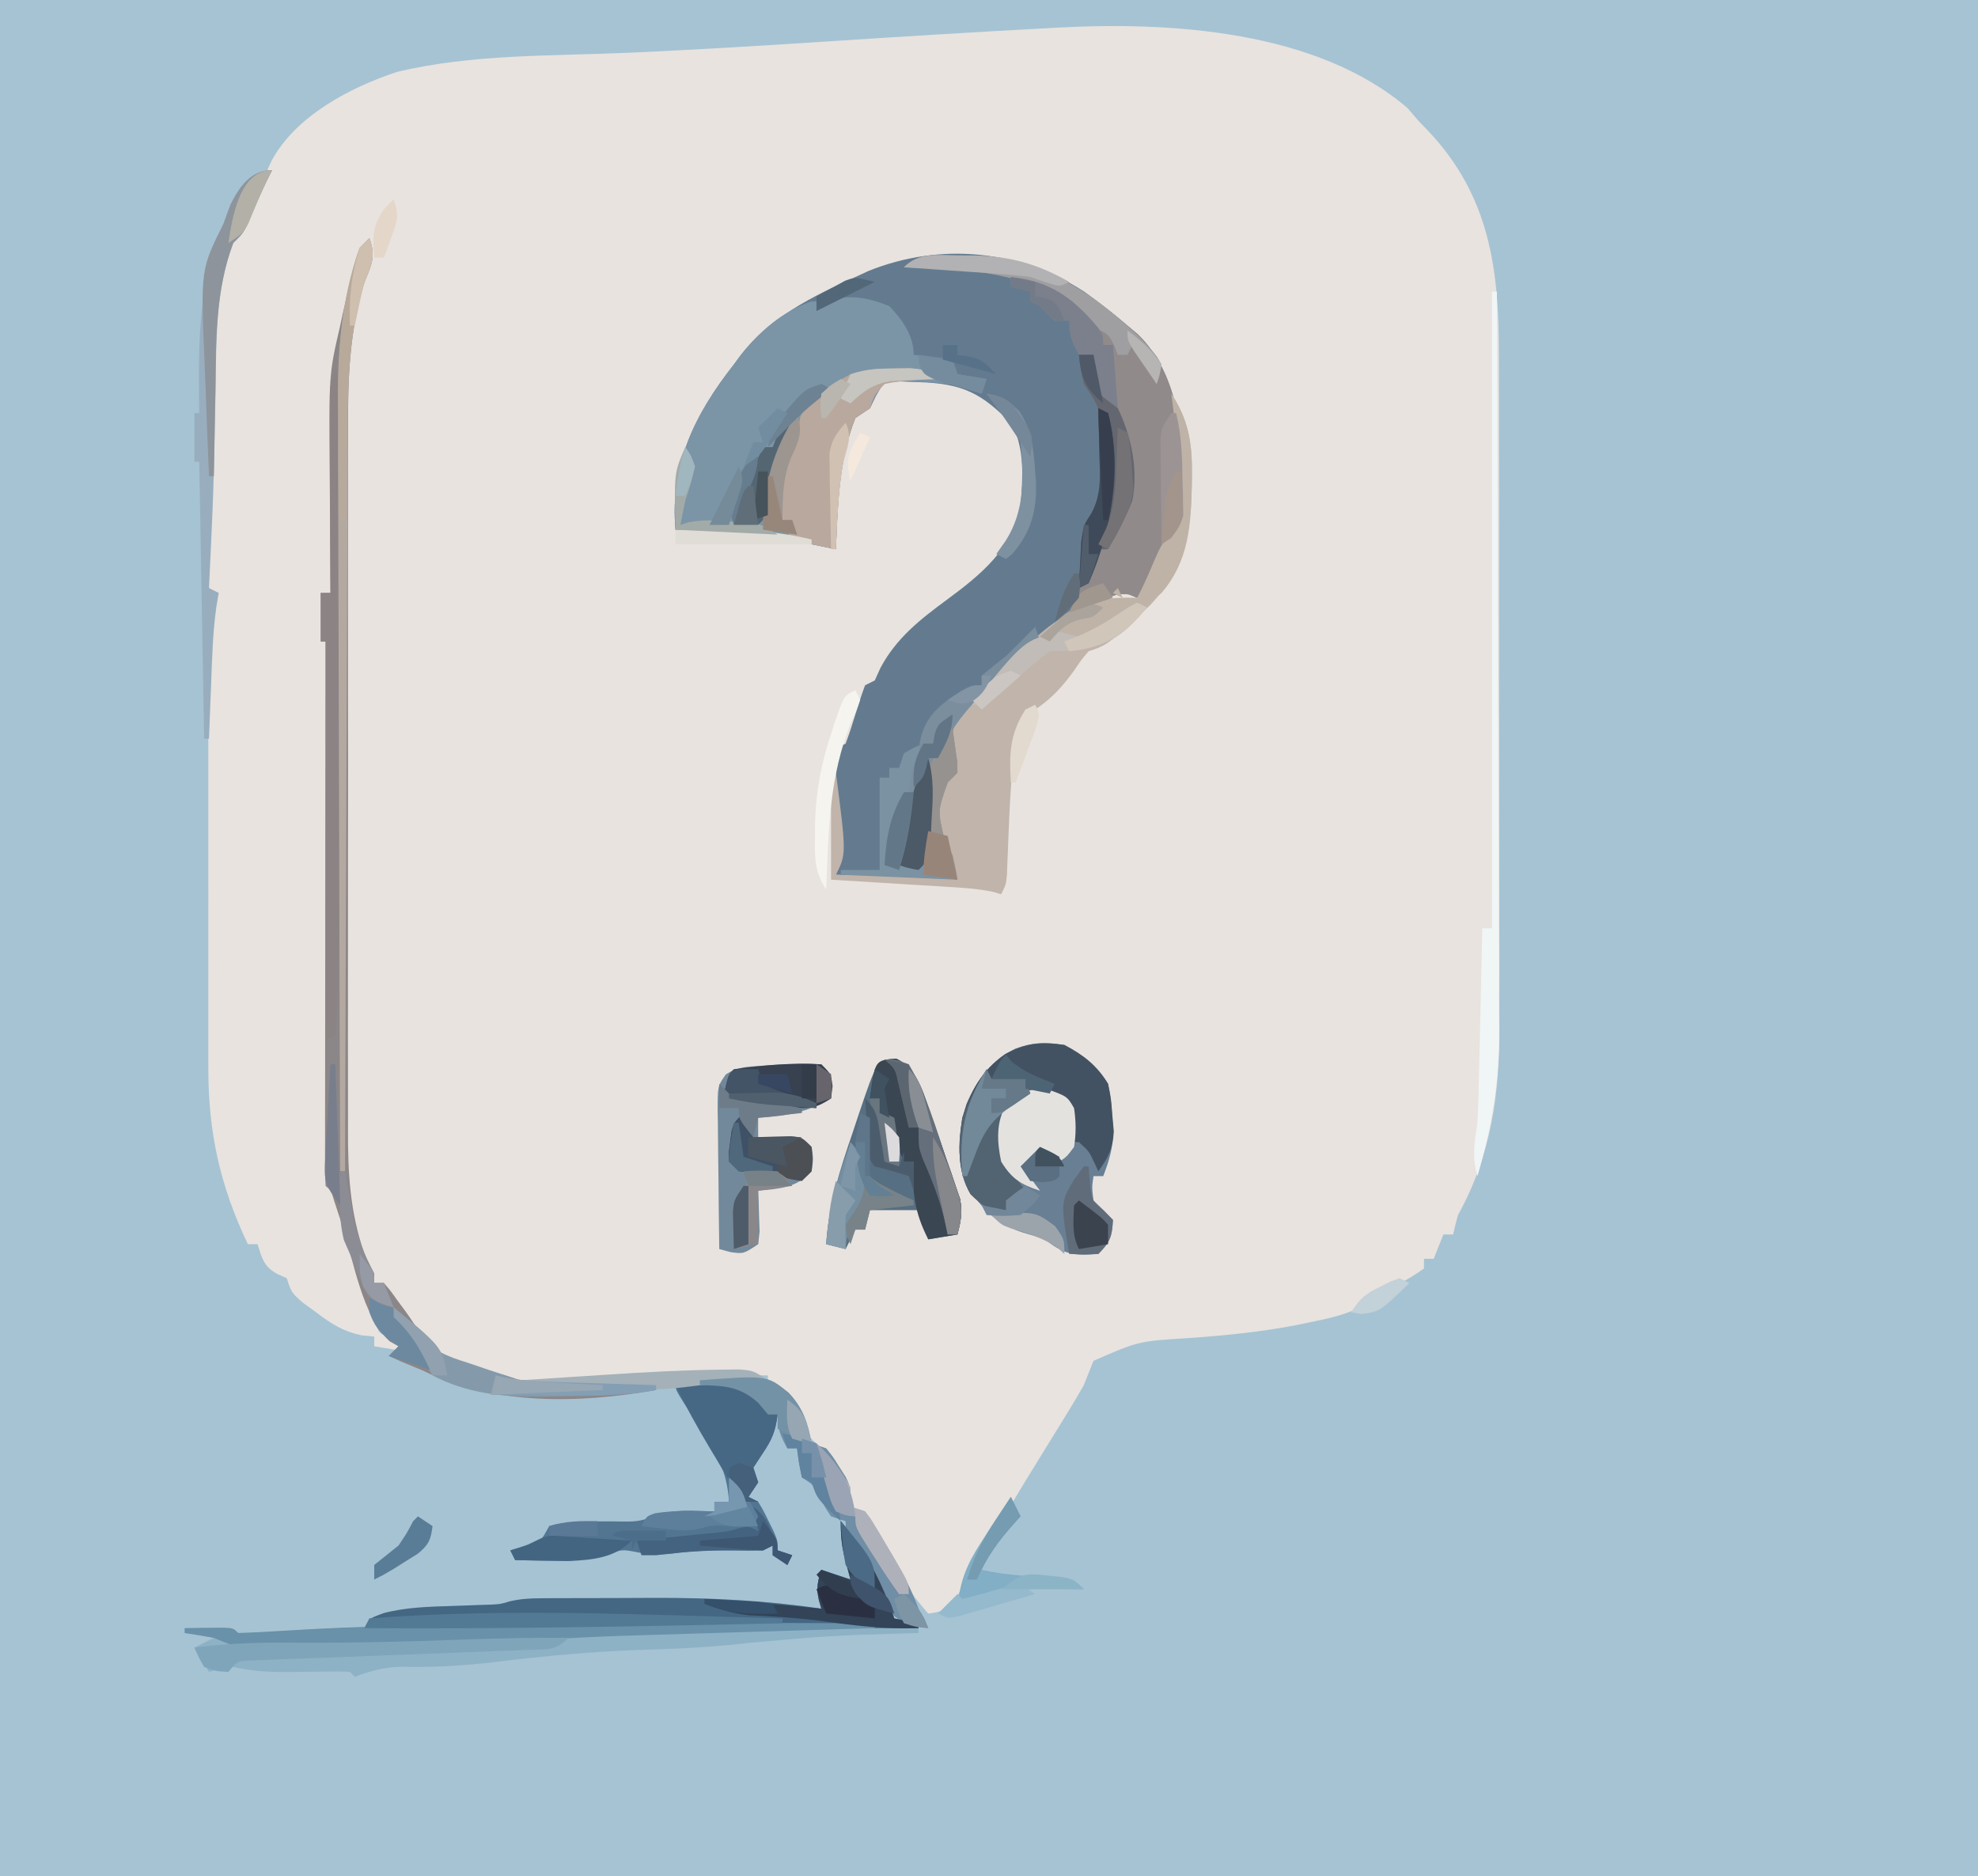 <?xml version="1.0" encoding="UTF-8"?>
<svg version="1.1" xmlns="http://www.w3.org/2000/svg" width="407" height="386">
<path d="M0 0 C134.31 0 268.62 0 407 0 C407 127.38 407 254.76 407 386 C272.69 386 138.38 386 0 386 C0 258.62 0 131.24 0 0 Z " fill="#A6C3D3" transform="translate(0,0)"/>
<path d="M0 0 C0.804 0.928 1.609 1.856 2.438 2.812 C3.379 3.787 3.379 3.787 4.34 4.781 C16.83 17.993 18.897 33.006 18.842 50.526 C18.847 52.177 18.854 53.828 18.862 55.478 C18.88 59.929 18.879 64.38 18.873 68.83 C18.87 72.562 18.876 76.294 18.882 80.026 C18.896 88.841 18.895 97.656 18.884 106.471 C18.872 115.525 18.886 124.58 18.913 133.634 C18.935 141.443 18.942 149.251 18.936 157.06 C18.933 161.708 18.935 166.356 18.952 171.004 C18.968 175.381 18.963 179.757 18.945 184.134 C18.941 185.727 18.944 187.32 18.955 188.913 C19.039 202.695 17.263 215.574 10.438 227.812 C10.069 229.137 9.727 230.469 9.438 231.812 C8.777 231.812 8.117 231.812 7.438 231.812 C6.777 233.463 6.117 235.113 5.438 236.812 C4.777 236.812 4.117 236.812 3.438 236.812 C3.438 237.472 3.438 238.132 3.438 238.812 C1.426 240.215 1.426 240.215 -1.25 241.75 C-2.555 242.506 -2.555 242.506 -3.887 243.277 C-5.211 244.037 -5.211 244.037 -6.562 244.812 C-7.323 245.328 -8.084 245.844 -8.867 246.375 C-12.471 248.297 -16.016 249.068 -20 249.875 C-21.228 250.131 -21.228 250.131 -22.482 250.392 C-29.942 251.858 -37.421 252.601 -45 253.129 C-55.308 253.762 -55.308 253.762 -64.562 257.812 C-65.24 259.475 -65.905 261.142 -66.562 262.812 C-67.449 264.403 -68.374 265.973 -69.328 267.523 C-69.882 268.428 -70.436 269.333 -71.006 270.265 C-71.602 271.23 -72.198 272.194 -72.812 273.188 C-74.076 275.239 -75.339 277.291 -76.602 279.344 C-77.253 280.402 -77.904 281.46 -78.575 282.551 C-80.567 285.819 -82.519 289.108 -84.461 292.406 C-85.086 293.459 -85.711 294.512 -86.354 295.596 C-87.56 297.629 -88.756 299.668 -89.942 301.712 C-90.49 302.63 -91.037 303.547 -91.602 304.492 C-92.078 305.304 -92.555 306.116 -93.045 306.953 C-94.806 309.111 -95.845 309.468 -98.562 309.812 C-102.385 305.463 -105.377 301.017 -108.25 296 C-110.654 291.179 -110.654 291.179 -114.562 287.812 C-115.32 286.1 -116.072 284.385 -116.781 282.652 C-118.25 279.192 -119.924 276.432 -122.625 273.812 C-124.562 271.812 -124.562 271.812 -125.5 269.312 C-126.855 266.125 -128.849 264.884 -131.562 262.812 C-131.562 262.152 -131.562 261.493 -131.562 260.812 C-143.67 260.638 -143.67 260.638 -155.75 261.312 C-187.726 263.991 -187.726 263.991 -199.562 256.812 C-204.601 252.484 -208.354 248.122 -210.562 241.812 C-211.222 241.812 -211.882 241.812 -212.562 241.812 C-218.63 230.689 -218.862 220.252 -218.853 207.888 C-218.859 206.179 -218.866 204.47 -218.873 202.76 C-218.891 198.136 -218.896 193.512 -218.897 188.887 C-218.898 185.991 -218.903 183.094 -218.908 180.198 C-218.926 170.071 -218.935 159.944 -218.933 149.817 C-218.932 140.413 -218.953 131.01 -218.985 121.606 C-219.011 113.505 -219.021 105.403 -219.02 97.302 C-219.02 92.476 -219.025 87.65 -219.047 82.824 C-219.066 78.277 -219.066 73.731 -219.052 69.184 C-219.049 67.528 -219.054 65.873 -219.066 64.217 C-219.143 53.076 -217.612 43.539 -214.562 32.812 C-214.209 31.15 -213.867 29.485 -213.562 27.812 C-215.752 31.097 -216.274 33.404 -217.062 37.25 C-217.3 38.383 -217.537 39.516 -217.781 40.684 C-217.903 41.332 -218.024 41.979 -218.149 42.647 C-218.437 44.157 -218.756 45.662 -219.097 47.162 C-221.278 57.851 -220.78 68.709 -220.688 79.562 C-220.677 81.628 -220.668 83.693 -220.66 85.758 C-220.638 90.776 -220.604 95.794 -220.562 100.812 C-222.048 100.317 -222.048 100.317 -223.562 99.812 C-223.232 102.453 -222.903 105.093 -222.562 107.812 C-222.232 107.812 -221.903 107.812 -221.562 107.812 C-221.566 108.391 -221.57 108.969 -221.574 109.565 C-221.662 123.672 -221.728 137.779 -221.77 151.886 C-221.79 158.708 -221.818 165.53 -221.864 172.352 C-221.909 178.94 -221.932 185.527 -221.942 192.115 C-221.949 194.624 -221.964 197.134 -221.985 199.643 C-222.015 203.166 -222.018 206.689 -222.017 210.212 C-222.031 211.242 -222.045 212.272 -222.06 213.334 C-222.021 220.328 -220.435 225.488 -217.562 231.812 C-216.592 234.583 -215.726 237.379 -214.875 240.188 C-214.663 240.872 -214.451 241.556 -214.232 242.262 C-213.42 244.902 -212.626 247.517 -212.043 250.219 C-211.694 252.043 -211.694 252.043 -209.562 252.938 C-208.572 253.371 -208.572 253.371 -207.562 253.812 C-207.232 254.472 -206.903 255.132 -206.562 255.812 C-208.542 255.482 -210.523 255.153 -212.562 254.812 C-212.562 254.153 -212.562 253.493 -212.562 252.812 C-213.433 252.727 -214.303 252.642 -215.199 252.555 C-219.065 251.702 -221.217 250.296 -224.375 247.938 C-225.33 247.239 -226.285 246.54 -227.27 245.82 C-229.562 243.812 -229.562 243.812 -230.562 240.812 C-231.522 240.379 -231.522 240.379 -232.5 239.938 C-235.279 238.422 -235.634 236.754 -236.562 233.812 C-237.222 233.812 -237.882 233.812 -238.562 233.812 C-244.281 221.794 -246.72 210.785 -246.692 197.534 C-246.694 196.525 -246.695 195.516 -246.697 194.477 C-246.702 191.158 -246.699 187.839 -246.695 184.52 C-246.696 182.207 -246.697 179.895 -246.698 177.583 C-246.7 172.746 -246.698 167.908 -246.693 163.071 C-246.687 156.866 -246.69 150.662 -246.696 144.458 C-246.7 139.688 -246.699 134.917 -246.696 130.146 C-246.696 127.858 -246.696 125.57 -246.699 123.282 C-246.701 120.089 -246.697 116.896 -246.692 113.702 C-246.694 112.755 -246.696 111.808 -246.698 110.832 C-246.695 109.962 -246.692 109.091 -246.689 108.195 C-246.689 107.441 -246.689 106.686 -246.688 105.909 C-246.562 103.812 -246.562 103.812 -245.992 101.601 C-245.85 101.011 -245.709 100.421 -245.562 99.812 C-245.893 99.483 -246.222 99.153 -246.562 98.812 C-246.67 95.72 -246.703 92.655 -246.688 89.562 C-246.683 88.574 -246.679 87.586 -246.675 86.567 C-246.65 82.982 -246.608 79.397 -246.562 75.812 C-246.554 75.082 -246.545 74.351 -246.536 73.599 C-246.478 68.739 -246.398 63.881 -246.298 59.023 C-246.266 57.397 -246.239 55.772 -246.217 54.146 C-245.886 31.392 -245.886 31.392 -241.015 26.145 C-240.535 25.705 -240.056 25.266 -239.562 24.812 C-238.645 22.916 -238.645 22.916 -238 20.875 C-237.014 18.067 -235.971 15.441 -234.562 12.812 C-234.275 12.186 -233.988 11.56 -233.691 10.914 C-228.716 1.652 -217.522 -4.196 -207.895 -7.383 C-192.293 -11.151 -175.368 -10.637 -159.389 -11.368 C-145.873 -11.991 -132.376 -12.8 -118.875 -13.688 C-104.004 -14.661 -89.132 -15.584 -74.25 -16.375 C-73.463 -16.418 -72.677 -16.46 -71.866 -16.504 C-48.76 -17.753 -18.673 -15.94 0 0 Z " fill="#E8E3DF" transform="translate(289.562,22.188)"/>
<path d="M0 0 C3.079 2.194 5.979 4.493 8.855 6.945 C9.571 7.55 10.286 8.154 11.023 8.777 C19.111 16.692 20.179 28.677 20.418 39.445 C20.458 40.557 20.458 40.557 20.5 41.691 C20.464 46.725 19.241 49.56 16.045 53.444 C14.467 55.436 13.713 57.57 12.855 59.945 C12.195 60.935 11.535 61.925 10.855 62.945 C10.299 62.718 9.742 62.492 9.168 62.258 C5.886 61.814 4.602 63.157 1.855 64.945 C0.247 65.502 0.247 65.502 -1.395 66.07 C-5.805 67.888 -8.631 71.196 -11.871 74.602 C-13.978 76.774 -16.15 78.74 -18.457 80.695 C-24.02 85.063 -24.02 85.063 -26.309 91.406 C-26.283 93.185 -26.212 94.964 -26.09 96.738 C-26.145 98.945 -26.145 98.945 -28.145 100.945 C-30.215 106.758 -30.215 106.758 -28.832 112.633 C-28.275 113.726 -27.718 114.819 -27.145 115.945 C-26.815 117.595 -26.485 119.245 -26.145 120.945 C-34.395 120.615 -42.645 120.285 -51.145 119.945 C-51.145 111.365 -51.145 102.785 -51.145 93.945 C-50.485 93.615 -49.825 93.285 -49.145 92.945 C-48.409 90.969 -47.754 88.964 -47.145 86.945 C-46.535 84.927 -45.88 82.921 -45.145 80.945 C-44.485 80.615 -43.825 80.285 -43.145 79.945 C-42.753 79.079 -42.361 78.213 -41.957 77.32 C-38.679 71.217 -33.847 67.418 -28.311 63.345 C-21.412 58.258 -14.718 52.836 -13.145 43.945 C-12.686 38.126 -12.28 32.807 -14.77 27.445 C-21.007 20.88 -25.066 18.82 -34.207 18.57 C-36.05 18.497 -36.05 18.497 -37.93 18.422 C-41.313 18.586 -41.313 18.586 -42.891 21.344 C-43.304 22.202 -43.718 23.061 -44.145 23.945 C-45.135 24.605 -46.125 25.265 -47.145 25.945 C-50.547 34.481 -50.785 43.88 -51.145 52.945 C-52.123 52.746 -52.123 52.746 -53.121 52.543 C-53.995 52.366 -54.869 52.19 -55.77 52.008 C-56.628 51.834 -57.487 51.66 -58.371 51.48 C-64.278 50.341 -70.019 49.693 -76.02 49.383 C-77.195 49.318 -77.195 49.318 -78.395 49.252 C-80.311 49.147 -82.228 49.046 -84.145 48.945 C-85.345 35.638 -80.217 25.227 -72.145 14.945 C-71.723 14.372 -71.301 13.798 -70.867 13.207 C-64.795 5.294 -56.065 0.935 -47.145 -3.055 C-45.791 -3.681 -45.791 -3.681 -44.41 -4.32 C-29.59 -10.265 -13.204 -8.628 0 0 Z M5.855 62.945 C7.855 63.945 7.855 63.945 7.855 63.945 Z " fill="#647B8F" transform="translate(223.145,60.055)"/>
<path d="M0 0 C2.666 2.79 5 6.038 5 10 C7.64 10.33 10.28 10.66 13 11 C13.495 12.485 13.495 12.485 14 14 C15.98 14.33 17.96 14.66 20 15 C19.505 16.485 19.505 16.485 19 18 C17.737 17.519 17.737 17.519 16.449 17.027 C12.768 15.931 9.647 15.632 5.812 15.562 C4.602 15.523 3.392 15.483 2.145 15.441 C-1.175 15.655 -1.175 15.655 -2.738 18.402 C-3.363 19.688 -3.363 19.688 -4 21 C-4.99 21.66 -5.98 22.32 -7 23 C-10.403 31.536 -10.641 40.934 -11 50 C-11.978 49.801 -11.978 49.801 -12.977 49.598 C-13.851 49.421 -14.725 49.244 -15.625 49.062 C-16.484 48.888 -17.342 48.714 -18.227 48.535 C-24.134 47.395 -29.875 46.748 -35.875 46.438 C-37.051 46.373 -37.051 46.373 -38.25 46.307 C-40.167 46.201 -42.083 46.1 -44 46 C-45.2 32.692 -40.072 22.282 -32 12 C-31.578 11.426 -31.157 10.853 -30.723 10.262 C-26.957 5.355 -21.902 0.967 -16 -1 C-15.01 -1 -14.02 -1 -13 -1 C-8.426 -2.525 -4.437 -1.816 0 0 Z " fill="#7B95A7" transform="translate(183,63)"/>
<path d="M0 0 C5.095 6.149 8.468 12.404 11 20 C12.65 20.33 14.3 20.66 16 21 C16 21.66 16 22.32 16 23 C15.013 23.03 15.013 23.03 14.007 23.06 C-2.279 23.555 -2.279 23.555 -18.5 25 C-25.65 25.853 -32.741 26.223 -39.938 26.438 C-50.452 26.757 -60.819 27.707 -71.26 28.984 C-77.697 29.749 -83.939 30.121 -90.424 29.953 C-93.93 30.017 -96.718 30.807 -100 32 C-100.33 31.67 -100.66 31.34 -101 31 C-102.357 30.925 -103.719 30.917 -105.078 30.938 C-106.325 30.949 -106.325 30.949 -107.598 30.961 C-109.35 30.987 -111.103 31.013 -112.855 31.039 C-117.077 31.078 -120.865 30.946 -125 30 C-127.725 30.377 -127.725 30.377 -130 31 C-130.99 29.35 -131.98 27.7 -133 26 C-131.68 25.34 -130.36 24.68 -129 24 C-130.98 23.67 -132.96 23.34 -135 23 C-135 22.67 -135 22.34 -135 22 C-133.354 21.973 -131.708 21.954 -130.062 21.938 C-129.146 21.926 -128.229 21.914 -127.285 21.902 C-125 22 -125 22 -124 23 C-122.166 23.045 -122.166 23.045 -119.992 22.879 C-119.17 22.831 -118.347 22.782 -117.5 22.732 C-116.634 22.676 -115.767 22.62 -114.875 22.562 C-109.238 22.213 -103.648 21.931 -98 22 C-97.67 21.34 -97.34 20.68 -97 20 C-91.31 17.88 -85.84 17.619 -79.812 17.438 C-78.048 17.377 -76.284 17.314 -74.52 17.246 C-73.747 17.222 -72.975 17.198 -72.179 17.174 C-70.031 17.069 -70.031 17.069 -68.134 16.498 C-65.911 15.979 -63.965 15.866 -61.685 15.855 C-60.839 15.848 -59.993 15.842 -59.122 15.835 C-58.212 15.834 -57.301 15.833 -56.363 15.832 C-55.41 15.829 -54.458 15.825 -53.476 15.822 C-51.453 15.817 -49.429 15.815 -47.406 15.815 C-44.369 15.813 -41.332 15.794 -38.295 15.775 C-26.712 15.743 -15.461 16.297 -4 18 C-4.174 17.386 -4.348 16.773 -4.527 16.141 C-5.06 13.728 -4.747 12.325 -4 10 C-2.02 10.66 -0.04 11.32 2 12 C1.67 10.762 1.34 9.525 1 8.25 C0.201 5.254 0 3.199 0 0 Z " fill="#8EB2C5" transform="translate(173,313)"/>
<path d="M0 0 C3.948 2.086 6.672 4.2 9 8 C9.582 11.023 9.582 11.023 9.812 14.375 C9.901 15.476 9.99 16.577 10.082 17.711 C9.995 21.186 9.261 23.778 8 27 C7.34 27 6.68 27 6 27 C5.665 29.332 5.665 29.332 6 32 C6.681 32.66 7.361 33.32 8.062 34 C8.702 34.66 9.341 35.32 10 36 C9.838 39.392 9.417 40.583 7 43 C1.966 43.466 -0.136 43.069 -4 40 C-5.469 39.509 -6.95 39.054 -8.438 38.625 C-13.725 36.958 -16.456 34.226 -19.602 29.691 C-22.436 24.236 -21.882 17.955 -20.156 12.172 C-17.852 6.972 -15.182 3.46 -10.113 0.777 C-6.389 -0.593 -3.971 -0.576 0 0 Z " fill="#687F94" transform="translate(219,215)"/>
<path d="M0 0 C3.59 5.384 4.338 10.378 4.25 16.75 C4.243 17.453 4.236 18.156 4.229 18.88 C4.03 29.01 2.712 35.906 -4.312 43.5 C-13.143 51.714 -13.143 51.714 -17 53 C-18.493 54.727 -18.493 54.727 -19.875 56.812 C-22.266 60.126 -24.562 62.708 -28 65 C-28.66 65 -29.32 65 -30 65 C-30.144 65.619 -30.289 66.237 -30.438 66.875 C-31 69 -31 69 -32 71 C-33.022 78.584 -33.324 86.158 -33.605 93.799 C-33.643 94.699 -33.68 95.6 -33.719 96.527 C-33.749 97.339 -33.779 98.151 -33.811 98.988 C-34 101 -34 101 -35 103 C-35.768 102.769 -35.768 102.769 -36.552 102.533 C-39.758 101.835 -42.897 101.666 -46.172 101.465 C-46.854 101.422 -47.537 101.379 -48.24 101.335 C-50.41 101.199 -52.58 101.068 -54.75 100.938 C-56.225 100.846 -57.701 100.754 -59.176 100.662 C-62.784 100.437 -66.392 100.219 -70 100 C-70 92.74 -70 85.48 -70 78 C-69.67 78 -69.34 78 -69 78 C-66.846 94.692 -66.846 94.692 -69 99 C-61.08 99 -53.16 99 -45 99 C-46.485 94.05 -46.485 94.05 -48 89 C-48 85.045 -47.302 82.676 -46 79 C-45.098 76.204 -45.028 74.759 -45.375 71.75 C-44.811 66.112 -41.971 63.854 -38 60 C-37.442 59.448 -36.884 58.895 -36.309 58.326 C-34.387 56.431 -32.447 54.556 -30.5 52.688 C-29.557 51.771 -29.557 51.771 -28.595 50.836 C-22.548 45.16 -17.296 42.72 -8.918 42.504 C-6.831 42.186 -6.831 42.186 -5.828 40.184 C-5.418 39.103 -5.418 39.103 -5 38 C-2.221 31.234 -2.221 31.234 -0.418 29.324 C1.751 25.769 1.36 22.392 1.25 18.312 C1.239 17.508 1.228 16.704 1.217 15.875 C1.117 10.533 0.784 5.29 0 0 Z M-11 40 C-10.67 40.66 -10.34 41.32 -10 42 C-10.66 41.67 -11.32 41.34 -12 41 C-11.67 40.67 -11.34 40.34 -11 40 Z " fill="#C0B4AB" transform="translate(241,81)"/>
<path d="M0 0 C1.374 3.71 0.474 5.44 -1 9 C-4.124 19.136 -4.43 28.972 -4.388 39.458 C-4.392 41.176 -4.398 42.894 -4.404 44.612 C-4.418 49.24 -4.413 53.867 -4.403 58.495 C-4.395 63.359 -4.402 68.222 -4.407 73.086 C-4.413 81.248 -4.405 89.41 -4.391 97.572 C-4.375 106.986 -4.38 116.4 -4.397 125.814 C-4.41 133.924 -4.412 142.034 -4.404 150.144 C-4.4 154.976 -4.399 159.808 -4.409 164.64 C-4.418 169.182 -4.411 173.725 -4.394 178.267 C-4.39 179.927 -4.391 181.586 -4.398 183.246 C-4.431 192.238 -4.013 200.415 -1 209 C-0.608 210.217 -0.216 211.434 0.188 212.688 C0.456 213.451 0.724 214.214 1 215 C1.66 215 2.32 215 3 215 C4.332 216.539 4.332 216.539 5.812 218.625 C6.627 219.721 6.627 219.721 7.457 220.84 C8.7 222.58 9.864 224.376 11 226.188 C14.913 230.93 22.365 232.263 28 234 C28.99 234.33 29.98 234.66 31 235 C33.137 235.151 35.277 235.249 37.418 235.316 C38.672 235.358 39.925 235.4 41.217 235.443 C42.527 235.483 43.837 235.522 45.188 235.562 C46.523 235.606 47.858 235.649 49.193 235.693 C52.462 235.8 55.731 235.902 59 236 C59 236.33 59 236.66 59 237 C43.27 239.793 25.491 240.224 11 233 C9.544 232.389 8.087 231.784 6.625 231.188 C5.759 230.796 4.893 230.404 4 230 C4.99 229.01 4.99 229.01 6 228 C5.402 227.67 4.804 227.34 4.188 227 C-1.508 221.792 -3.214 210.392 -5.57 203.162 C-6.019 201.8 -6.019 201.8 -6.477 200.41 C-6.745 199.587 -7.014 198.763 -7.292 197.914 C-7.841 196.02 -7.841 196.02 -9 195 C-9.096 193.545 -9.122 192.086 -9.12 190.628 C-9.122 189.212 -9.122 189.212 -9.124 187.768 C-9.121 186.724 -9.117 185.681 -9.114 184.605 C-9.114 183.513 -9.114 182.42 -9.114 181.294 C-9.113 177.664 -9.105 174.033 -9.098 170.402 C-9.096 167.893 -9.094 165.383 -9.093 162.873 C-9.09 156.931 -9.082 150.988 -9.072 145.045 C-9.06 137.618 -9.054 130.191 -9.049 122.764 C-9.038 109.509 -9.021 96.255 -9 83 C-9.33 83 -9.66 83 -10 83 C-10 79.7 -10 76.4 -10 73 C-9.34 73 -8.68 73 -8 73 C-8.01 71.76 -8.021 70.52 -8.032 69.243 C-8.068 64.591 -8.091 59.94 -8.11 55.288 C-8.12 53.284 -8.133 51.28 -8.151 49.277 C-8.331 28.024 -8.331 28.024 -6 18 C-5.833 17.218 -5.665 16.435 -5.493 15.629 C-5.03 13.534 -4.525 11.455 -4 9.375 C-3.835 8.683 -3.67 7.991 -3.5 7.277 C-2.244 2.244 -2.244 2.244 0 0 Z " fill="#8B8687" transform="translate(76,49)"/>
<path d="M0 0 C14.401 0.042 23.718 5.141 34.625 14.438 C35.698 15.344 35.698 15.344 36.793 16.27 C44.88 24.184 45.949 36.169 46.188 46.938 C46.214 47.679 46.241 48.42 46.269 49.183 C46.233 54.217 45.011 57.052 41.815 60.937 C40.236 62.928 39.483 65.062 38.625 67.438 C37.965 68.427 37.305 69.418 36.625 70.438 C36.068 70.211 35.511 69.984 34.938 69.75 C31.694 69.312 30.341 70.715 27.625 72.438 C24.812 73.125 24.812 73.125 22.625 73.438 C24.312 68.94 26.442 64.709 28.625 60.438 C29.285 60.438 29.945 60.438 30.625 60.438 C31.106 59.021 31.585 57.605 32.062 56.188 C32.329 55.399 32.596 54.61 32.871 53.797 C34.975 47.213 35.38 41.92 32.625 35.438 C31.511 29.758 31.521 24.197 31.625 18.438 C30.965 18.438 30.305 18.438 29.625 18.438 C28.117 16.977 28.117 16.977 26.5 15.062 C25.961 14.436 25.422 13.81 24.867 13.164 C23.625 11.438 23.625 11.438 23.625 9.438 C21.959 8.77 20.292 8.104 18.625 7.438 C17.806 7.096 16.988 6.754 16.145 6.402 C7.055 2.953 -1.769 2.651 -11.375 2.438 C-8.17 -0.767 -4.366 0.009 0 0 Z M31.625 70.438 C33.625 71.438 33.625 71.438 33.625 71.438 Z " fill="#918A8A" transform="translate(197.375,52.562)"/>
<path d="M0 0 C2.228 -0.109 4.458 -0.186 6.688 -0.25 C7.929 -0.296 9.17 -0.343 10.449 -0.391 C14.555 0.061 16.155 1.063 19 4 C19 4.66 19 5.32 19 6 C19.66 6 20.32 6 21 6 C20.593 9.461 19.874 11.185 17.875 14.125 C17.256 15.074 16.637 16.023 16 17 C16.495 18.485 16.495 18.485 17 20 C16.34 20.99 15.68 21.98 15 23 C15.66 23.33 16.32 23.66 17 24 C18.07 25.777 18.07 25.777 19.125 27.938 C19.478 28.648 19.831 29.358 20.195 30.09 C21 32 21 32 21 34 C21.99 34.33 22.98 34.66 24 35 C23.505 35.99 23.505 35.99 23 37 C22.01 36.34 21.02 35.68 20 35 C20 34.34 20 33.68 20 33 C19.01 33.495 19.01 33.495 18 34 C15.98 34.046 13.958 34.038 11.938 34 C7.936 33.96 4.09 34.021 0.125 34.562 C-2.817 34.96 -4.587 34.909 -7.625 34.438 C-11.012 33.765 -11.012 33.765 -14.215 34.965 C-18.301 36.082 -21.712 36.2 -25.938 36.125 C-26.621 36.116 -27.305 36.107 -28.01 36.098 C-29.673 36.074 -31.337 36.039 -33 36 C-33.33 35.34 -33.66 34.68 -34 34 C-33.051 33.732 -32.102 33.464 -31.125 33.188 C-27.747 32.25 -27.747 32.25 -26 29 C-23.934 28.488 -23.934 28.488 -21.438 28.312 C-20.099 28.212 -20.099 28.212 -18.734 28.109 C-16.209 28.008 -13.714 28.012 -11.188 28.062 C-8.49 28.105 -7.095 28.039 -4.562 27 C-0.488 25.41 3.676 25.849 8 26 C8 25.34 8 24.68 8 24 C8.99 24 9.98 24 11 24 C10.612 17.706 8.407 13.807 4.938 8.625 C0 1.067 0 1.067 0 0 Z " fill="#527691" transform="translate(139,285)"/>
<path d="M0 0 C4.79 2.167 5.839 8.108 7.617 12.814 C8.592 15.511 9.521 18.22 10.438 20.938 C10.924 22.316 10.924 22.316 11.42 23.723 C11.721 24.613 12.022 25.504 12.332 26.422 C12.605 27.218 12.878 28.015 13.159 28.835 C13.701 31.573 13.332 33.509 12.625 36.188 C9.655 36.682 9.655 36.682 6.625 37.188 C5.965 35.208 5.305 33.227 4.625 31.188 C1.325 31.188 -1.975 31.188 -5.375 31.188 C-5.705 32.508 -6.035 33.828 -6.375 35.188 C-7.035 35.188 -7.695 35.188 -8.375 35.188 C-9.035 36.508 -9.695 37.828 -10.375 39.188 C-11.695 38.858 -13.015 38.528 -14.375 38.188 C-13.877 30.063 -11.564 22.923 -8.938 15.25 C-8.53 14.02 -8.122 12.789 -7.701 11.521 C-3.919 0.309 -3.919 0.309 0 0 Z " fill="#576F82" transform="translate(184.375,217.812)"/>
<path d="M0 0 C5.095 6.149 8.468 12.404 11 20 C12.65 20.33 14.3 20.66 16 21 C16 21.33 16 21.66 16 22 C-21.62 22 -59.24 22 -98 22 C-97 20 -97 20 -94.074 18.91 C-89.371 17.682 -84.65 17.583 -79.812 17.438 C-78.048 17.377 -76.284 17.314 -74.52 17.246 C-73.747 17.222 -72.975 17.198 -72.179 17.174 C-70.031 17.069 -70.031 17.069 -68.134 16.498 C-65.911 15.979 -63.965 15.866 -61.685 15.855 C-60.839 15.848 -59.993 15.842 -59.122 15.835 C-58.212 15.834 -57.301 15.833 -56.363 15.832 C-55.41 15.829 -54.458 15.825 -53.476 15.822 C-51.453 15.817 -49.429 15.815 -47.406 15.815 C-44.369 15.813 -41.332 15.794 -38.295 15.775 C-26.712 15.743 -15.461 16.297 -4 18 C-4.261 17.08 -4.261 17.08 -4.527 16.141 C-5.06 13.728 -4.747 12.325 -4 10 C-2.02 10.66 -0.04 11.32 2 12 C1.505 10.144 1.505 10.144 1 8.25 C0.201 5.254 0 3.199 0 0 Z " fill="#446783" transform="translate(173,313)"/>
<path d="M0 0 C1.855 -0.062 1.855 -0.062 4.793 0.125 C6.793 2.125 6.793 2.125 6.918 4.75 C6.877 5.534 6.835 6.317 6.793 7.125 C1.8 10.07 -2.543 10.76 -8.207 11.125 C-8.207 12.445 -8.207 13.765 -8.207 15.125 C-7.581 15.102 -6.954 15.079 -6.309 15.055 C-5.491 15.037 -4.674 15.019 -3.832 15 C-3.02 14.977 -2.208 14.954 -1.371 14.93 C0.793 15.125 0.793 15.125 2.793 17.125 C3.168 19.562 3.168 19.562 2.793 22.125 C-0.266 25.551 -3.797 25.701 -8.207 26.125 C-8.172 26.896 -8.137 27.667 -8.102 28.461 C-8.074 29.464 -8.047 30.467 -8.02 31.5 C-7.985 32.498 -7.95 33.495 -7.914 34.523 C-8.011 35.382 -8.107 36.24 -8.207 37.125 C-11.207 39.125 -11.207 39.125 -13.895 38.75 C-14.658 38.544 -15.421 38.337 -16.207 38.125 C-16.281 33.338 -16.336 28.551 -16.372 23.763 C-16.387 22.135 -16.407 20.506 -16.433 18.878 C-16.47 16.537 -16.487 14.197 -16.5 11.855 C-16.515 11.127 -16.531 10.399 -16.547 9.649 C-16.549 4.613 -16.549 4.613 -14.842 2.174 C-12.548 0.702 -10.665 0.608 -7.957 0.438 C-6.984 0.376 -6.011 0.314 -5.008 0.25 C-3.338 0.175 -1.669 0.095 0 0 Z " fill="#72899B" transform="translate(164.207,218.875)"/>
<path d="M0 0 C3.949 2.086 6.67 4.2 9 8 C9.617 11.059 9.617 11.059 9.875 14.438 C10.026 16.106 10.026 16.106 10.18 17.809 C9.978 21.385 9.072 23.128 7 26 C6.711 25.381 6.423 24.762 6.125 24.125 C5.063 21.867 5.063 21.867 3 20 C2.67 20 2.34 20 2 20 C1.917 18.907 1.835 17.814 1.75 16.688 C1.318 13.052 1.318 13.052 -0.688 11 C-3.872 9.623 -5.709 10.02 -9 11 C-11.193 12.66 -11.912 13.541 -12.434 16.27 C-12.443 22.192 -11.843 25.436 -8 30 C-9.98 30.99 -9.98 30.99 -12 32 C-12 32.66 -12 33.32 -12 34 C-15.509 33.805 -16.796 33.204 -19.312 30.688 C-22.142 25.851 -21.765 20.38 -21 15 C-19.341 9.474 -16.953 5.231 -12.188 1.875 C-7.879 -0.405 -4.822 -0.7 0 0 Z " fill="#435262" transform="translate(219,215)"/>
<path d="M0 0 C1.052 -0.014 2.104 -0.028 3.188 -0.043 C6 0.188 6 0.188 9 2.188 C8.241 2.202 7.481 2.216 6.699 2.23 C3.723 2.373 0.919 2.582 -2 3.188 C-4.1 5.49 -4.1 5.49 -5 8.188 C-5.99 8.848 -6.98 9.508 -8 10.188 C-11.403 18.724 -11.641 28.122 -12 37.188 C-15.3 36.528 -18.6 35.867 -22 35.188 C-21.67 33.867 -21.34 32.547 -21 31.188 C-21.66 31.188 -22.32 31.188 -23 31.188 C-24.591 25.22 -23.328 21.425 -21.023 15.766 C-19.886 13.116 -19.886 13.116 -19.312 9.875 C-17.184 5.516 -13.17 3.469 -9 1.188 C-5.792 0.118 -3.37 0.021 0 0 Z " fill="#B8A89D" transform="translate(184,75.812)"/>
<path d="M0 0 C0 0.33 0 0.66 0 1 C-0.765 1.023 -1.53 1.046 -2.318 1.069 C-9.569 1.286 -16.821 1.507 -24.073 1.73 C-27.8 1.845 -31.527 1.959 -35.254 2.07 C-38.859 2.177 -42.464 2.288 -46.069 2.401 C-47.436 2.443 -48.803 2.484 -50.17 2.524 C-57.356 2.734 -64.486 3.067 -71.642 3.776 C-74.74 4.07 -77.832 4.21 -80.941 4.316 C-82.173 4.359 -83.404 4.401 -84.672 4.444 C-85.956 4.483 -87.24 4.522 -88.562 4.562 C-89.229 4.583 -89.895 4.604 -90.581 4.625 C-100.261 4.918 -109.941 5.126 -119.625 5.188 C-120.702 5.2 -121.779 5.213 -122.889 5.227 C-123.887 5.228 -124.886 5.229 -125.914 5.23 C-127.213 5.237 -127.213 5.237 -128.538 5.243 C-131.327 4.968 -133.434 4.101 -136 3 C-137.992 2.624 -139.992 2.28 -142 2 C-142 1.67 -142 1.34 -142 1 C-140.354 0.973 -138.708 0.954 -137.062 0.938 C-136.146 0.926 -135.229 0.914 -134.285 0.902 C-132 1 -132 1 -131 2 C-128.172 1.921 -125.372 1.781 -122.551 1.598 C-120.795 1.495 -119.039 1.393 -117.284 1.293 C-116.393 1.242 -115.503 1.192 -114.586 1.139 C-107.791 0.774 -100.989 0.605 -94.188 0.438 C-93.353 0.416 -92.519 0.395 -91.66 0.373 C-61.118 -0.372 -30.548 -0.087 0 0 Z " fill="#6991A9" transform="translate(180,334)"/>
<path d="M0 0 C13.778 -1.032 13.778 -1.032 18.25 2.562 C21.276 5.74 22.012 8.802 23 13 C23.99 13.33 24.98 13.66 26 14 C27.387 15.707 27.387 15.707 28.688 17.812 C29.124 18.5 29.561 19.187 30.012 19.895 C31 22 31 22 31 26 C31.99 26.33 32.98 26.66 34 27 C35.637 29.392 37.118 31.747 38.562 34.25 C39.161 35.254 39.161 35.254 39.771 36.277 C41.827 39.771 43.599 43.183 45 47 C45.652 48.341 46.314 49.677 47 51 C42.777 50.188 40.556 49.664 37.75 46.312 C35.967 42.937 34.472 39.52 33 36 C32.443 35.072 31.886 34.144 31.312 33.188 C30 31 30 31 30 29 C29.01 28.67 28.02 28.34 27 28 C25.902 26.406 25.902 26.406 24.938 24.5 C23.576 21.67 23.576 21.67 21 20 C20.375 16.938 20.375 16.938 20 14 C19.34 14 18.68 14 18 14 C16.539 11.353 16 10.106 16 7 C15.34 7 14.68 7 14 7 C12.979 5.793 12.979 5.793 11.938 4.562 C8.071 1.19 4.985 1.119 0 1 C0 0.67 0 0.34 0 0 Z " fill="#708EA5" transform="translate(144,284)"/>
<path d="M0 0 C4.79 2.167 5.839 8.108 7.617 12.814 C8.592 15.511 9.521 18.22 10.438 20.938 C10.924 22.316 10.924 22.316 11.42 23.723 C11.721 24.613 12.022 25.504 12.332 26.422 C12.605 27.218 12.878 28.015 13.159 28.835 C13.701 31.573 13.332 33.509 12.625 36.188 C9.655 36.682 9.655 36.682 6.625 37.188 C3.79 31.635 3.245 27.386 3.625 21.188 C2.965 21.188 2.305 21.188 1.625 21.188 C0.127 17.817 -0.375 15.983 -0.375 12.188 C-1.365 11.857 -2.355 11.527 -3.375 11.188 C-3.375 10.197 -3.375 9.207 -3.375 8.188 C-4.035 8.188 -4.695 8.188 -5.375 8.188 C-4.352 0.344 -4.352 0.344 0 0 Z " fill="#3A4652" transform="translate(184.375,217.812)"/>
<path d="M0 0 C0.33 0 0.66 0 1 0 C1.023 13.876 1.041 27.752 1.052 41.628 C1.057 48.074 1.064 54.52 1.075 60.966 C1.086 67.21 1.092 73.454 1.095 79.698 C1.097 82.057 1.1 84.415 1.106 86.774 C1.143 103.538 0.736 120.252 0 137 C-0.66 137.33 -1.32 137.66 -2 138 C-2 110.94 -2 83.88 -2 56 C-2.33 56 -2.66 56 -3 56 C-3 52.7 -3 49.4 -3 46 C-2.34 46 -1.68 46 -1 46 C-1.005 44.713 -1.01 43.426 -1.016 42.1 C-1.034 37.331 -1.045 32.562 -1.055 27.793 C-1.06 25.728 -1.067 23.663 -1.075 21.598 C-1.088 18.632 -1.093 15.665 -1.098 12.699 C-1.105 11.312 -1.105 11.312 -1.113 9.896 C-1.113 9.035 -1.113 8.175 -1.114 7.288 C-1.116 6.531 -1.118 5.773 -1.12 4.993 C-1 3 -1 3 0 0 Z " fill="#8B8384" transform="translate(69,76)"/>
<path d="M0 0 C0.33 0 0.66 0 1 0 C1.094 21.367 1.164 42.735 1.207 64.102 C1.228 74.025 1.256 83.947 1.302 93.87 C1.342 102.525 1.367 111.18 1.376 119.835 C1.382 124.412 1.394 128.989 1.423 133.566 C1.45 137.887 1.458 142.207 1.452 146.528 C1.454 148.101 1.461 149.675 1.477 151.248 C1.578 162.075 0.076 171.615 -3 182 C-4.161 178.021 -3.623 175.11 -3 171 C-2.808 167.857 -2.746 164.714 -2.684 161.566 C-2.663 160.688 -2.642 159.811 -2.621 158.906 C-2.556 156.125 -2.497 153.344 -2.438 150.562 C-2.394 148.667 -2.351 146.772 -2.307 144.877 C-2.2 140.251 -2.099 135.626 -2 131 C-1.34 131 -0.68 131 0 131 C0 87.77 0 44.54 0 0 Z " fill="#F0F5F6" transform="translate(307,60)"/>
<path d="M0 0 C2.228 -0.109 4.458 -0.186 6.688 -0.25 C7.929 -0.296 9.17 -0.343 10.449 -0.391 C14.555 0.061 16.155 1.063 19 4 C19 4.66 19 5.32 19 6 C19.66 6 20.32 6 21 6 C20.593 9.461 19.874 11.185 17.875 14.125 C17.256 15.074 16.637 16.023 16 17 C16.33 17.99 16.66 18.98 17 20 C16.34 20.99 15.68 21.98 15 23 C15.66 23.33 16.32 23.66 17 24 C16.01 24 15.02 24 14 24 C12.697 22.443 12.697 22.443 11.406 20.273 C10.697 19.096 10.697 19.096 9.973 17.895 C9.487 17.063 9.001 16.232 8.5 15.375 C7.771 14.163 7.771 14.163 7.027 12.926 C4.503 8.695 2.128 4.443 0 0 Z " fill="#476884" transform="translate(139,285)"/>
<path d="M0 0 C0.33 0 0.66 0 1 0 C1.222 1.456 1.427 2.915 1.625 4.375 C1.799 5.593 1.799 5.593 1.977 6.836 C1.984 7.55 1.992 8.264 2 9 C1.34 9.66 0.68 10.32 0 11 C-2.071 16.813 -2.071 16.813 -0.688 22.688 C-0.131 23.781 0.426 24.874 1 26 C1.33 27.65 1.66 29.3 2 31 C-5.92 30.67 -13.84 30.34 -22 30 C-22 29.67 -22 29.34 -22 29 C-19.36 29 -16.72 29 -14 29 C-14 22.73 -14 16.46 -14 10 C-13.34 10 -12.68 10 -12 10 C-12 9.34 -12 8.68 -12 8 C-11.34 8 -10.68 8 -10 8 C-9.67 7.01 -9.34 6.02 -9 5 C-6.938 3.812 -6.938 3.812 -5 3 C-6.149 11.372 -7.408 19.7 -9 28 C-7.68 27.67 -6.36 27.34 -5 27 C-4.974 25.889 -4.948 24.778 -4.922 23.633 C-4.628 15.065 -4.089 7.741 0 0 Z " fill="#7B92A2" transform="translate(195,150)"/>
<path d="M0 0 C-0.433 0.847 -0.433 0.847 -0.875 1.711 C-2.369 4.75 -3.675 7.861 -5 10.977 C-6 13 -6 13 -8 15 C-11.553 24.471 -11.504 34.354 -11.625 44.312 C-11.669 46.706 -11.719 49.098 -11.768 51.491 C-11.8 53.077 -11.831 54.662 -11.86 56.247 C-11.987 63.087 -12.243 69.917 -12.562 76.75 C-12.606 77.707 -12.65 78.664 -12.696 79.65 C-12.795 81.767 -12.897 83.883 -13 86 C-12.34 86.33 -11.68 86.66 -11 87 C-11.153 87.909 -11.307 88.818 -11.465 89.754 C-12.232 95.122 -12.358 100.525 -12.562 105.938 C-12.606 107.003 -12.649 108.068 -12.693 109.166 C-12.799 111.777 -12.901 114.389 -13 117 C-13.33 117 -13.66 117 -14 117 C-14.33 98.19 -14.66 79.38 -15 60 C-15.33 60 -15.66 60 -16 60 C-16 56.7 -16 53.4 -16 50 C-15.67 50 -15.34 50 -15 50 C-15.012 49.152 -15.023 48.304 -15.035 47.43 C-15.134 34.634 -15.132 22.929 -10 11 C-9.751 10.309 -9.502 9.618 -9.246 8.906 C-7.664 4.64 -5.062 0 0 0 Z " fill="#98AEBE" transform="translate(56,35)"/>
<path d="M0 0 C0.33 0.66 0.66 1.32 1 2 C3.31 2 5.62 2 8 2 C8.33 2.99 8.66 3.98 9 5 C8.175 5.454 7.35 5.907 6.5 6.375 C3.702 9.313 3.572 9.991 3.438 13.875 C3.661 18.741 4.895 21.313 8 25 C6.02 25.99 6.02 25.99 4 27 C4 27.66 4 28.32 4 29 C0.491 28.805 -0.796 28.204 -3.312 25.688 C-6.13 20.872 -5.81 15.357 -5 10 C-3.661 6.441 -2 3.229 0 0 Z " fill="#526372" transform="translate(203,220)"/>
<path d="M0 0 C1.374 3.711 0.474 5.439 -1 9 C-4.066 19.015 -4.444 28.723 -4.432 39.081 C-4.441 40.758 -4.452 42.435 -4.463 44.112 C-4.491 48.623 -4.5 53.134 -4.506 57.646 C-4.516 62.376 -4.542 67.106 -4.566 71.836 C-4.61 80.774 -4.638 89.713 -4.661 98.651 C-4.689 108.835 -4.732 119.019 -4.778 129.203 C-4.87 150.135 -4.942 171.068 -5 192 C-5.33 192 -5.66 192 -6 192 C-6.094 169.59 -6.164 147.179 -6.207 124.769 C-6.228 114.362 -6.256 103.955 -6.302 93.548 C-6.342 84.471 -6.367 75.394 -6.376 66.317 C-6.382 61.517 -6.394 56.716 -6.423 51.916 C-6.45 47.385 -6.458 42.854 -6.452 38.324 C-6.454 36.673 -6.461 35.022 -6.477 33.371 C-6.574 22.46 -5.565 12.381 -2 2 C-1.34 1.34 -0.68 0.68 0 0 Z " fill="#B4A9A1" transform="translate(76,49)"/>
<path d="M0 0 C0.99 0 1.98 0 3 0 C4.354 2.709 4.065 5.009 4 8 C4.99 8.33 5.98 8.66 7 9 C10.479 15.412 12.365 22.768 11 30 C9.608 33.511 7.932 36.757 6 40 C5.34 40 4.68 40 4 40 C3.897 40.763 3.794 41.526 3.688 42.312 C2.942 45.226 2.155 46.03 0 48 C0.088 45.937 0.196 43.874 0.312 41.812 C0.371 40.664 0.429 39.515 0.488 38.332 C1 35 1 35 2.52 32.703 C4.786 28.566 4.435 24.575 4.375 19.938 C4.387 19.04 4.398 18.142 4.41 17.217 C4.399 11.025 4.399 11.025 1 6 C0.312 2.75 0.312 2.75 0 0 Z " fill="#646770" transform="translate(222,73)"/>
<path d="M0 0 C5.095 6.149 8.468 12.404 11 20 C12.65 20.33 14.3 20.66 16 21 C16 21.33 16 21.66 16 22 C9.153 22.24 2.705 21.479 -4.07 20.504 C-8.999 19.872 -13.917 19.578 -18.879 19.344 C-22.152 18.983 -24.923 18.148 -28 17 C-28 16.67 -28 16.34 -28 16 C-19.985 16.543 -11.987 17.135 -4 18 C-4.174 17.386 -4.348 16.773 -4.527 16.141 C-5.06 13.728 -4.747 12.325 -4 10 C-2.02 10.66 -0.04 11.32 2 12 C1.67 10.762 1.34 9.525 1 8.25 C0.201 5.254 0 3.199 0 0 Z " fill="#334358" transform="translate(173,313)"/>
<path d="M0 0 C4.398 1.564 4.398 1.564 5.812 4 C6.223 6.732 6.256 9.271 5.812 12 C4.312 14 4.312 14 2.812 15 C1.492 14.34 0.172 13.68 -1.188 13 C-2.178 14.32 -3.167 15.64 -4.188 17 C-3.197 18.32 -2.208 19.64 -1.188 21 C-5.142 19.718 -7.012 18.55 -9.188 15 C-10.032 10.975 -10.31 6.775 -8.051 3.203 C-5.429 0.753 -3.564 0 0 0 Z " fill="#E4E2DF" transform="translate(215.188,224)"/>
<path d="M0 0 C3.59 5.384 4.338 10.378 4.25 16.75 C4.24 17.805 4.24 17.805 4.229 18.88 C4.067 27.128 3.559 34.539 -2 41 C-7.239 45.546 -14.089 49.798 -21 51 C-21.66 50.67 -22.32 50.34 -23 50 C-25.098 50.399 -25.098 50.399 -27 51 C-23.494 45.741 -20.569 44.095 -14.5 42.445 C-11.946 41.99 -9.589 41.917 -7 42 C-5.718 39.534 -4.62 37.076 -3.562 34.5 C-2 31 -2 31 -0.418 29.324 C1.751 25.769 1.36 22.392 1.25 18.312 C1.239 17.508 1.228 16.704 1.217 15.875 C1.117 10.533 0.784 5.29 0 0 Z M-11 40 C-10.67 40.66 -10.34 41.32 -10 42 C-10.66 41.67 -11.32 41.34 -12 41 C-11.67 40.67 -11.34 40.34 -11 40 Z " fill="#BFB3A7" transform="translate(241,81)"/>
<path d="M0 0 C0.33 0.99 0.66 1.98 1 3 C0.541 3.407 0.083 3.815 -0.389 4.234 C-2.501 6.123 -4.594 8.03 -6.688 9.938 C-7.769 10.898 -7.769 10.898 -8.873 11.877 C-15.142 17.63 -20.407 24.225 -21.174 32.983 C-21.198 33.661 -21.221 34.34 -21.246 35.039 C-21.279 35.784 -21.312 36.529 -21.346 37.297 C-21.407 38.857 -21.464 40.417 -21.518 41.977 C-21.785 47.785 -21.785 47.785 -24 50 C-26.125 49.625 -26.125 49.625 -28 49 C-27.528 45.52 -27.046 42.041 -26.562 38.562 C-26.428 37.569 -26.293 36.576 -26.154 35.553 C-26.022 34.608 -25.89 33.664 -25.754 32.691 C-25.633 31.817 -25.513 30.942 -25.389 30.041 C-25 28 -25 28 -24 27 C-23.918 25.927 -23.835 24.855 -23.75 23.75 C-22.654 18.272 -19.81 16.221 -15.312 13.188 C-13 12 -13 12 -11 12 C-11 11.34 -11 10.68 -11 10 C-9.356 8.638 -7.685 7.31 -6 6 C-4.314 4.353 -2.644 2.689 -1 1 C-0.67 0.67 -0.34 0.34 0 0 Z " fill="#7A8E9E" transform="translate(213,129)"/>
<path d="M0 0 C15.372 0.045 25.861 6.141 36.969 16.656 C40.504 20.416 40.504 20.416 41.625 22.438 C41.295 23.758 40.965 25.078 40.625 26.438 C38.15 22.477 38.15 22.477 35.625 18.438 C35.295 19.098 34.965 19.758 34.625 20.438 C33.965 20.438 33.305 20.438 32.625 20.438 C32.398 19.839 32.171 19.241 31.938 18.625 C30.74 16.24 30.74 16.24 28.125 14.938 C25.625 13.438 25.625 13.438 24.625 11.375 C23.204 8.622 21.497 8.485 18.625 7.438 C17.806 7.096 16.988 6.754 16.145 6.402 C7.055 2.953 -1.769 2.651 -11.375 2.438 C-8.17 -0.767 -4.366 0.009 0 0 Z " fill="#9F9FA2" transform="translate(197.375,52.562)"/>
<path d="M0 0 C-2.742 2.742 -4.41 2.329 -8.254 2.471 C-10.226 2.551 -10.226 2.551 -12.238 2.633 C-12.943 2.657 -13.647 2.681 -14.373 2.706 C-16.576 2.782 -18.777 2.869 -20.979 2.96 C-26.447 3.183 -31.915 3.385 -37.384 3.589 C-42.005 3.761 -46.624 3.941 -51.244 4.132 C-53.417 4.218 -55.589 4.293 -57.762 4.367 C-59.077 4.421 -60.391 4.474 -61.746 4.529 C-62.908 4.572 -64.07 4.615 -65.267 4.659 C-68.143 4.734 -68.143 4.734 -70 7 C-72.5 6.875 -72.5 6.875 -75 6 C-76.156 3.945 -76.156 3.945 -77 2 C-70.072 1.082 -63.357 0.918 -56.375 1 C-44.791 1.074 -33.245 0.785 -21.671 0.355 C-14.443 0.091 -7.234 -0.067 0 0 Z " fill="#7FA5BB" transform="translate(117,337)"/>
<path d="M0 0 C2 2 2 2 2.312 4.5 C2.209 5.325 2.106 6.15 2 7 C-1.652 9.435 -3.02 9.126 -7.312 8.75 C-8.422 8.662 -9.532 8.575 -10.676 8.484 C-13.98 8.003 -16.873 7.154 -20 6 C-19.125 2.125 -19.125 2.125 -18 1 C-12.083 0.171 -5.97 -0.381 0 0 Z " fill="#37414F" transform="translate(169,219)"/>
<path d="M0 0 C0 0.33 0 0.66 0 1 C-28.669 1.64 -57.323 2.189 -86 2 C-85.67 1.34 -85.34 0.68 -85 0 C-56.736 -2.177 -28.301 -0.732 0 0 Z " fill="#537A95" transform="translate(161,333)"/>
<path d="M0 0 C1.129 0.933 2.253 1.871 3.375 2.812 C4.001 3.335 4.628 3.857 5.273 4.395 C7 6 7 6 9 9 C12.222 10.432 12.222 10.432 15.938 11.625 C17.184 12.05 18.431 12.476 19.715 12.914 C20.799 13.272 21.883 13.631 23 14 C23.99 14.33 24.98 14.66 26 15 C28.137 15.151 30.277 15.249 32.418 15.316 C33.672 15.358 34.925 15.4 36.217 15.443 C38.182 15.502 38.182 15.502 40.188 15.562 C41.523 15.606 42.858 15.649 44.193 15.693 C47.462 15.8 50.731 15.902 54 16 C54 16.33 54 16.66 54 17 C47.291 18.205 40.617 18.257 33.812 18.312 C32.657 18.342 31.501 18.371 30.311 18.4 C22.464 18.458 15.051 17.711 8 14 C6.458 11.981 5.601 10.276 4.734 7.898 C3.738 5.323 1.996 3.853 0 2 C0 1.34 0 0.68 0 0 Z " fill="#849AAA" transform="translate(81,269)"/>
<path d="M0 0 C2 3 2 3 2 5 C2.699 4.977 3.397 4.954 4.117 4.93 C5.027 4.912 5.937 4.894 6.875 4.875 C8.232 4.84 8.232 4.84 9.617 4.805 C12 5 12 5 14 7 C14.25 9.5 14.25 9.5 14 12 C13.34 12.66 12.68 13.32 12 14 C9.875 13.688 9.875 13.688 7 13 C5.605 12.845 4.209 12.699 2.812 12.562 C-1 12 -1 12 -3 10 C-3.047 8.125 -3.047 8.125 -2.75 6 C-2.662 5.299 -2.575 4.598 -2.484 3.875 C-2 2 -2 2 0 0 Z " fill="#4C4F54" transform="translate(153,229)"/>
<path d="M0 0 C2.25 -0.062 2.25 -0.062 5 1 C8.575 7.001 10.589 14.16 12.812 20.75 C13.299 22.129 13.299 22.129 13.795 23.535 C14.246 24.871 14.246 24.871 14.707 26.234 C14.98 27.031 15.253 27.827 15.534 28.647 C16.076 31.386 15.707 33.321 15 36 C14.34 36 13.68 36 13 36 C12.752 34.886 12.505 33.773 12.25 32.625 C11.192 28.317 9.576 24.356 7.805 20.297 C7 18 7 18 7 14 C6.34 14 5.68 14 5 14 C4.71 12.735 4.71 12.735 4.414 11.445 C4.154 10.35 3.893 9.254 3.625 8.125 C3.37 7.034 3.115 5.944 2.852 4.82 C2.211 1.896 2.211 1.896 0 0 Z " fill="#646F7B" transform="translate(182,218)"/>
<path d="M0 0 C-0.433 0.847 -0.433 0.847 -0.875 1.711 C-2.369 4.75 -3.675 7.861 -5 10.977 C-6 13 -6 13 -8 15 C-11.78 24.873 -11.544 35.351 -11.688 45.75 C-11.721 47.43 -11.755 49.109 -11.791 50.789 C-11.875 54.859 -11.942 58.929 -12 63 C-12.33 63 -12.66 63 -13 63 C-13.244 57.363 -13.458 51.726 -13.647 46.087 C-13.715 44.173 -13.791 42.26 -13.875 40.347 C-14.736 20.461 -14.736 20.461 -10 11 C-9.519 9.688 -9.04 8.376 -8.562 7.062 C-6.731 3.472 -4.368 0 0 0 Z " fill="#8D949C" transform="translate(56,35)"/>
<path d="M0 0 C8.085 0.789 12.905 4.4 17.934 10.414 C19 12 19 12 19 14 C19.66 14 20.32 14 21 14 C21.33 18.29 21.66 22.58 22 27 C18 24 18 24 17.391 21.957 C17.26 19.971 17.13 17.986 17 16 C16.01 16 15.02 16 14 16 C12.539 13.353 12 12.106 12 9 C11.01 9 10.02 9 9 9 C7.438 7.562 7.438 7.562 6 6 C5.34 5.67 4.68 5.34 4 5 C4 4.34 4 3.68 4 3 C2.68 2.67 1.36 2.34 0 2 C0 1.34 0 0.68 0 0 Z " fill="#7B808C" transform="translate(208,57)"/>
<path d="M0 0 C0.33 0 0.66 0 1 0 C1.083 1.073 1.165 2.145 1.25 3.25 C1.648 7.04 1.648 7.04 4.125 9.125 C4.744 9.744 5.362 10.363 6 11 C5.838 14.392 5.417 15.583 3 18 C-0.125 18.125 -0.125 18.125 -3 18 C-4.761 7.414 -4.761 7.414 -2.062 2.812 C-1.382 1.884 -0.701 0.956 0 0 Z " fill="#606C79" transform="translate(223,240)"/>
<path d="M0 0 C0.66 1.32 1.32 2.64 2 4 C1.385 4.688 1.385 4.688 0.758 5.391 C-0.05 6.311 -0.05 6.311 -0.875 7.25 C-1.409 7.853 -1.942 8.457 -2.492 9.078 C-3.98 10.974 -5.003 12.813 -6 15 C-0.731 16.214 4.533 16.356 9.918 16.621 C13 17 13 17 15 19 C14.131 18.977 13.262 18.954 12.367 18.93 C11.215 18.912 10.062 18.894 8.875 18.875 C7.738 18.852 6.601 18.829 5.43 18.805 C1.928 19.004 -0.718 19.82 -4 21 C-7.375 21.125 -7.375 21.125 -10 21 C-10.33 21.66 -10.66 22.32 -11 23 C-10.54 17.422 -9.099 13.928 -6.062 9.25 C-5.352 8.141 -4.642 7.033 -3.91 5.891 C-2.611 3.924 -1.307 1.961 0 0 Z " fill="#82AEC6" transform="translate(208,308)"/>
<path d="M0 0 C0.33 0.66 0.66 1.32 1 2 C3.31 2 5.62 2 8 2 C8.33 2.99 8.66 3.98 9 5 C8.072 5.598 7.144 6.196 6.188 6.812 C1.664 9.917 -0.245 12.029 -2.188 17.188 C-2.532 18.089 -2.876 18.99 -3.23 19.918 C-3.484 20.605 -3.738 21.292 -4 22 C-4.33 22 -4.66 22 -5 22 C-5.673 13.299 -4.613 7.446 0 0 Z " fill="#718998" transform="translate(203,220)"/>
<path d="M0 0 C0.33 0 0.66 0 1 0 C1.222 1.456 1.427 2.915 1.625 4.375 C1.741 5.187 1.857 5.999 1.977 6.836 C1.984 7.55 1.992 8.264 2 9 C1.34 9.66 0.68 10.32 0 11 C-2.071 16.813 -2.071 16.813 -0.688 22.688 C0.148 24.327 0.148 24.327 1 26 C1.688 28.938 1.688 28.938 2 31 C-0.31 30.67 -2.62 30.34 -5 30 C-5 9.465 -5 9.465 0 0 Z " fill="#969290" transform="translate(195,150)"/>
<path d="M0 0 C2.383 1.949 3.037 3.117 4 6.125 C4.33 7.074 4.66 8.023 5 9 C5.99 9.33 6.98 9.66 8 10 C7.67 10.66 7.34 11.32 7 12 C6.01 11.34 5.02 10.68 4 10 C4 9.34 4 8.68 4 8 C3.01 8.495 3.01 8.495 2 9 C-0.02 9.046 -2.042 9.038 -4.062 9 C-9.485 8.952 -14.628 9.307 -20 10 C-20.99 10 -21.98 10 -23 10 C-23.33 9.01 -23.66 8.02 -24 7 C-23.445 6.945 -22.891 6.889 -22.319 6.832 C-19.796 6.579 -17.273 6.321 -14.75 6.062 C-13.877 5.975 -13.005 5.888 -12.105 5.799 C-11.261 5.712 -10.417 5.625 -9.547 5.535 C-8.772 5.457 -7.997 5.378 -7.198 5.297 C-4.986 5.048 -4.986 5.048 -2.841 4.404 C-1 4 -1 4 1 5 C0.67 3.35 0.34 1.7 0 0 Z " fill="#446380" transform="translate(155,310)"/>
<path d="M0 0 C3.073 3.073 3.79 6.709 4 11 C2.188 14.25 2.188 14.25 0 17 C-0.782 19.728 -0.782 19.728 -1 22 C-2.32 21.67 -3.64 21.34 -5 21 C-4.5 13.506 -2.562 7.043 0 0 Z " fill="#758FA2" transform="translate(175,235)"/>
<path d="M0 0 C0.66 0.33 1.32 0.66 2 1 C-2.148 5.989 -5.414 8.716 -11.887 9.809 C-13.917 9.992 -15.961 10 -18 10 C-20.307 11.774 -22.425 13.543 -24.562 15.5 C-30.61 21 -30.61 21 -34 21 C-23.277 7.723 -23.277 7.723 -16 6 C-14.793 6.309 -14.793 6.309 -13.562 6.625 C-10.8 7.301 -10.8 7.301 -8 5.25 C-7.01 4.508 -6.02 3.765 -5 3 C-2.25 1.188 -2.25 1.188 0 0 Z " fill="#C1BCB7" transform="translate(234,124)"/>
<path d="M0 0 C0.66 0.33 1.32 0.66 2 1 C5.047 12.58 2.702 25.225 -2 36 C-2.99 36.495 -2.99 36.495 -4 37 C-3.912 34.937 -3.804 32.874 -3.688 30.812 C-3.629 29.664 -3.571 28.515 -3.512 27.332 C-3 24 -3 24 -1.469 21.688 C0.756 17.617 0.32 13.742 0.188 9.188 C0.167 7.862 0.167 7.862 0.146 6.51 C0.111 4.34 0.057 2.17 0 0 Z " fill="#3E4A59" transform="translate(226,84)"/>
<path d="M0 0 C1.2 -0.014 2.4 -0.028 3.636 -0.043 C6.598 0.188 6.598 0.188 9.598 2.188 C8.691 2.248 7.785 2.309 6.852 2.371 C5.024 2.497 5.024 2.497 3.16 2.625 C1.965 2.706 0.77 2.787 -0.461 2.871 C-2.435 3.03 -4.41 3.189 -6.371 3.461 C-13.589 4.457 -20.704 4.073 -27.965 3.75 C-29.907 3.672 -29.907 3.672 -31.889 3.592 C-35.06 3.463 -38.231 3.328 -41.402 3.188 C-41.402 2.857 -41.402 2.527 -41.402 2.188 C-36.978 1.896 -32.553 1.612 -28.127 1.333 C-26.629 1.238 -25.131 1.141 -23.633 1.042 C-15.759 0.524 -7.892 0.086 0 0 Z " fill="#A4B1B9" transform="translate(148.402,281.812)"/>
<path d="M0 0 C1.374 3.709 0.475 5.441 -1 9 C-4.267 19.544 -4.536 29.889 -4.688 40.812 C-4.721 42.488 -4.755 44.163 -4.791 45.838 C-4.875 49.892 -4.942 53.946 -5 58 C-5.33 58 -5.66 58 -6 58 C-6.1 52.596 -6.172 47.193 -6.22 41.789 C-6.24 39.958 -6.267 38.127 -6.302 36.297 C-6.524 24.365 -6.074 13.349 -2 2 C-1.34 1.34 -0.68 0.68 0 0 Z " fill="#B8AA9B" transform="translate(76,49)"/>
<path d="M0 0 C2.927 2.634 4.999 5.62 7 9 C7 10.32 7 11.64 7 13 C7.99 13.33 8.98 13.66 10 14 C11.167 15.459 11.167 15.459 12.262 17.309 C12.658 17.973 13.054 18.638 13.463 19.322 C13.867 20.02 14.271 20.718 14.688 21.438 C15.103 22.132 15.519 22.826 15.947 23.541 C19 28.719 19 28.719 19 31 C18.34 31 17.68 31 17 31 C15.363 28.737 13.854 26.487 12.375 24.125 C11.955 23.474 11.535 22.823 11.102 22.152 C8 17.268 8 17.268 8 15 C7.062 14.884 7.062 14.884 6.105 14.766 C4 14 4 14 2.988 12.109 C2.765 11.331 2.542 10.552 2.312 9.75 C2.075 8.942 1.838 8.134 1.594 7.301 C0.969 4.879 0.398 2.47 0 0 Z " fill="#AFB1BA" transform="translate(168,297)"/>
<path d="M0 0 C2.615 2.366 4.39 4.86 6 8 C5.67 8.66 5.34 9.32 5 10 C4.397 9.988 3.793 9.977 3.172 9.965 C2.373 9.956 1.573 9.947 0.75 9.938 C-0.039 9.926 -0.828 9.914 -1.641 9.902 C-3.96 9.912 -3.96 9.912 -5.969 10.531 C-8.532 11.123 -10.644 10.871 -13.25 10.562 C-14.588 10.41 -14.588 10.41 -15.953 10.254 C-16.629 10.17 -17.304 10.086 -18 10 C-17 8 -17 8 -15.266 7.379 C-12.719 6.953 -10.331 6.904 -7.75 6.938 C-6.858 6.947 -5.966 6.956 -5.047 6.965 C-4.371 6.976 -3.696 6.988 -3 7 C-3 6.34 -3 5.68 -3 5 C-2.01 5 -1.02 5 0 5 C0 3.35 0 1.7 0 0 Z " fill="#5D7F9B" transform="translate(150,304)"/>
<path d="M0 0 C0.33 0.66 0.66 1.32 1 2 C0.293 4.031 0.293 4.031 -0.812 6.5 C-5.415 17.688 -5.534 29.057 -6 41 C-8.477 37.284 -8.344 34.367 -8.312 30.062 C-8.309 29.303 -8.306 28.543 -8.302 27.76 C-8.177 21.195 -7.062 15.243 -5 9 C-4.606 7.774 -4.606 7.774 -4.203 6.523 C-2.351 1.176 -2.351 1.176 0 0 Z " fill="#F5F4EE" transform="translate(176,142)"/>
<path d="M0 0 C6.523 -0.369 6.523 -0.369 8.938 1.5 C9.288 1.995 9.639 2.49 10 3 C7.69 3.33 5.38 3.66 3 4 C3 7.63 3 11.26 3 15 C1.35 15.33 -0.3 15.66 -2 16 C-2.082 14.418 -2.139 12.834 -2.188 11.25 C-2.222 10.368 -2.257 9.487 -2.293 8.578 C-1.949 5.553 -0.998 4.244 1 2 C0.67 1.34 0.34 0.68 0 0 Z " fill="#8A878A" transform="translate(153,241)"/>
<path d="M0 0 C1.242 4.315 0.959 8.186 0.688 12.625 C0.652 13.401 0.617 14.177 0.58 14.977 C0.244 20.756 0.244 20.756 -2 23 C-4.125 22.625 -4.125 22.625 -6 22 C-5.574 19.456 -5.135 16.915 -4.688 14.375 C-4.57 13.662 -4.452 12.949 -4.33 12.215 C-3.521 7.692 -2.281 4.051 0 0 Z " fill="#4C5966" transform="translate(191,156)"/>
<path d="M0 0 C0.33 0.66 0.66 1.32 1 2 C0.35 3.176 0.35 3.176 -0.312 4.375 C-2.326 8.701 -2.859 12.688 -3.473 17.391 C-4 20 -4 20 -6 22 C-8.625 22.125 -8.625 22.125 -11 22 C-9.562 16.367 -7.459 11.263 -5 6 C-4.34 6 -3.68 6 -3 6 C-2.691 5.196 -2.381 4.391 -2.062 3.562 C-1 1 -1 1 0 0 Z " fill="#556673" transform="translate(162,86)"/>
<path d="M0 0 C1.238 3.79 0.458 5.54 -1.23 9.133 C-2.938 13.276 -3 17.579 -3 22 C-2.34 22 -1.68 22 -1 22 C-0.67 22.99 -0.34 23.98 0 25 C-2.31 24.67 -4.62 24.34 -7 24 C-7 15.012 -4.952 7.484 0 0 Z " fill="#9C9590" transform="translate(164,85)"/>
<path d="M0 0 C13.778 -1.032 13.778 -1.032 18.25 2.562 C21.255 5.734 22.235 8.749 23 13 C20.69 12.01 18.38 11.02 16 10 C16 9.01 16 8.02 16 7 C15.34 7 14.68 7 14 7 C12.979 5.793 12.979 5.793 11.938 4.562 C8.071 1.19 4.985 1.119 0 1 C0 0.67 0 0.34 0 0 Z " fill="#7492A6" transform="translate(144,284)"/>
<path d="M0 0 C0.33 0 0.66 0 1 0 C2.163 4.682 2.254 9.267 2.312 14.062 C2.356 15.266 2.356 15.266 2.4 16.494 C2.409 17.271 2.417 18.047 2.426 18.848 C2.44 19.549 2.455 20.25 2.47 20.973 C1.806 23.835 0.159 25.096 -2 27 C-2.058 23.063 -2.094 19.125 -2.125 15.188 C-2.142 14.068 -2.159 12.948 -2.176 11.795 C-2.182 10.722 -2.189 9.649 -2.195 8.543 C-2.206 7.553 -2.216 6.563 -2.227 5.544 C-2 3 -2 3 0 0 Z " fill="#9C9394" transform="translate(241,85)"/>
<path d="M0 0 C1.123 0.071 1.123 0.071 2.269 0.143 C3.078 0.191 3.887 0.24 4.72 0.289 C5.996 0.373 5.996 0.373 7.297 0.459 C8.578 0.538 8.578 0.538 9.885 0.617 C12.001 0.748 14.118 0.884 16.234 1.022 C12.653 4.603 8.184 4.975 3.269 5.217 C1.958 5.194 0.647 5.171 -0.703 5.147 C-1.387 5.138 -2.071 5.129 -2.776 5.119 C-4.439 5.096 -6.103 5.06 -7.766 5.022 C-8.096 4.362 -8.426 3.702 -8.766 3.022 C-7.312 2.558 -7.312 2.558 -5.828 2.084 C-3.501 1.277 -2.265 0.028 0 0 Z " fill="#446582" transform="translate(113.766,315.978)"/>
<path d="M0 0 C1.033 0.238 1.033 0.238 2.087 0.48 C5.292 1.052 8.359 1.212 11.613 1.316 C12.86 1.358 14.108 1.4 15.393 1.443 C16.686 1.483 17.98 1.522 19.312 1.562 C21.282 1.627 21.282 1.627 23.291 1.693 C26.527 1.799 29.764 1.901 33 2 C33 2.33 33 2.66 33 3 C26.048 4.312 19.116 4.111 12.062 4.062 C10.806 4.058 9.55 4.053 8.256 4.049 C5.171 4.037 2.085 4.021 -1 4 C-0.67 2.68 -0.34 1.36 0 0 Z " fill="#849FB4" transform="translate(102,283)"/>
<path d="M0 0 C9.557 -0.202 18.639 -0.264 28 2 C28 2.33 28 2.66 28 3 C18.76 3 9.52 3 0 3 C0 2.01 0 1.02 0 0 Z " fill="#E0DDD6" transform="translate(139,109)"/>
<path d="M0 0 C1.207 0.031 1.207 0.031 2.438 0.062 C2.768 1.052 3.098 2.042 3.438 3.062 C5.992 4.312 5.992 4.312 9 5.25 C10.012 5.594 11.024 5.938 12.066 6.293 C12.849 6.547 13.631 6.801 14.438 7.062 C14.438 7.393 14.438 7.723 14.438 8.062 C12.395 7.947 10.354 7.82 8.312 7.688 C7.176 7.618 6.039 7.548 4.867 7.477 C1.484 7.068 -1.379 6.253 -4.562 5.062 C-3.438 0.084 -3.438 0.084 0 0 Z " fill="#435466" transform="translate(153.562,219.938)"/>
<path d="M0 0 C4.156 1.333 6.14 2.899 8.75 6.375 C9.343 7.146 9.936 7.917 10.547 8.711 C12 11 12 11 13 15 C10.03 14.01 7.06 13.02 4 12 C4.66 11.34 5.32 10.68 6 10 C5.381 9.588 4.763 9.175 4.125 8.75 C1.894 6.912 1.005 5.68 0 3 C0 2.01 0 1.02 0 0 Z " fill="#6C89A0" transform="translate(76,267)"/>
<path d="M0 0 C1.349 -0.006 1.349 -0.006 2.726 -0.012 C10.302 0.119 15.983 1.658 22.625 5.438 C20.625 6.438 20.625 6.438 17.892 5.54 C16.275 4.994 16.275 4.994 14.625 4.438 C12.542 4.159 10.448 3.95 8.352 3.805 C6.621 3.679 6.621 3.679 4.855 3.551 C3.666 3.472 2.476 3.394 1.25 3.312 C0.037 3.226 -1.176 3.14 -2.426 3.051 C-5.408 2.839 -8.391 2.635 -11.375 2.438 C-8.169 -0.769 -4.367 0.013 0 0 Z " fill="#B2B1B3" transform="translate(197.375,52.562)"/>
<path d="M0 0 C3.32 0.616 4.083 1.079 6.688 3.562 C9.281 7.424 9.674 11.462 10 16 C10.054 16.676 10.107 17.352 10.163 18.049 C10.414 23.845 9.168 28.511 5.312 32.938 C4.663 33.463 4.663 33.463 4 34 C3.34 33.67 2.68 33.34 2 33 C2.639 32.093 3.279 31.185 3.938 30.25 C7.902 24.004 7.668 17.246 7 10 C5.385 6.447 5.385 6.447 3 4 C2.422 3.216 1.845 2.433 1.25 1.625 C0.838 1.089 0.425 0.552 0 0 Z " fill="#7E91A1" transform="translate(203,81)"/>
<path d="M0 0 C0.66 0 1.32 0 2 0 C1.979 1.052 1.959 2.104 1.938 3.188 C2.592 7.018 2.592 7.018 5.07 8.578 C7.347 9.82 9.626 10.959 12 12 C12 12.33 12 12.66 12 13 C7.545 13.495 7.545 13.495 3 14 C2.67 15.32 2.34 16.64 2 18 C1.34 18 0.68 18 0 18 C-0.33 18.99 -0.66 19.98 -1 21 C-1.75 19.438 -1.75 19.438 -2 17 C-1.319 15.969 -0.639 14.938 0.062 13.875 C2.217 10.5 2.058 8.447 1.25 4.562 C0.858 3.035 0.45 1.511 0 0 Z " fill="#778388" transform="translate(176,235)"/>
<path d="M0 0 C3.312 0.562 3.312 0.562 7 2 C9.93 6.951 10.918 12.386 12 18 C7.125 13.375 7.125 13.375 6 10 C5.34 9.67 4.68 9.34 4 9 C3.375 5.938 3.375 5.938 3 3 C2.34 3 1.68 3 1 3 C0.67 2.01 0.34 1.02 0 0 Z " fill="#60839F" transform="translate(161,295)"/>
<path d="M0 0 C0.66 0.33 1.32 0.66 2 1 C2.414 2.891 2.414 2.891 2.625 5.25 C2.7 6.018 2.775 6.787 2.852 7.578 C2.901 8.377 2.95 9.177 3 10 C3.059 10.813 3.119 11.627 3.18 12.465 C2.959 15.581 1.965 17.566 0.5 20.312 C0.036 21.196 -0.428 22.079 -0.906 22.988 C-1.448 23.984 -1.448 23.984 -2 25 C-2.66 24.67 -3.32 24.34 -4 24 C-3.279 22.544 -3.279 22.544 -2.543 21.059 C-0.696 16.748 -0.452 12.705 -0.312 8.062 C-0.278 7.283 -0.244 6.504 -0.209 5.701 C-0.127 3.801 -0.062 1.901 0 0 Z " fill="#757275" transform="translate(230,88)"/>
<path d="M0 0 C0.33 0 0.66 0 1 0 C1.182 1.013 1.364 2.026 1.551 3.07 C1.804 4.422 2.058 5.774 2.312 7.125 C2.43 7.79 2.548 8.455 2.67 9.141 C3.51 13.534 4.915 17.064 7 21 C7 21.66 7 22.32 7 23 C7.66 23 8.32 23 9 23 C9.66 24.65 10.32 26.3 11 28 C8.75 27.562 8.75 27.562 6 26 C4.288 23.14 3.155 20.119 2 17 C1.587 16.051 1.175 15.102 0.75 14.125 C-0.376 9.433 -0.154 4.801 0 0 Z " fill="#8C8C94" transform="translate(70,241)"/>
<path d="M0 0 C2 3 2 3 1.625 6.188 C1.419 7.116 1.212 8.044 1 9 C3.97 9.495 3.97 9.495 7 10 C7 10.66 7 11.32 7 12 C0.945 12.195 0.945 12.195 -1 12 C-3 10 -3 10 -3.047 8.125 C-2.949 7.424 -2.851 6.723 -2.75 6 C-2.662 5.299 -2.575 4.598 -2.484 3.875 C-2 2 -2 2 0 0 Z " fill="#3F5166" transform="translate(153,229)"/>
<path d="M0 0 C0.66 0 1.32 0 2 0 C1.52 5.569 0.701 10.671 -1 16 C-1.99 15.67 -2.98 15.34 -4 15 C-3.635 9.336 -2.945 4.993 0 0 Z " fill="#627889" transform="translate(186,163)"/>
<path d="M0 0 C1.125 1.562 1.125 1.562 2 4 C1.188 7.438 1.188 7.438 0 11 C-0.354 12.662 -0.696 14.328 -1 16 C-0.213 15.743 -0.213 15.743 0.59 15.48 C3.681 14.864 6.422 15.073 9.562 15.312 C10.698 15.391 11.834 15.47 13.004 15.551 C16 16 16 16 19 18 C12.07 17.67 5.14 17.34 -2 17 C-2.286 5.286 -2.286 5.286 0 0 Z " fill="#A3ABA9" transform="translate(141,92)"/>
<path d="M0 0 C4.688 3.516 4.688 3.516 6 5 C6 6.32 6 7.64 6 9 C4.02 9.33 2.04 9.66 0 10 C-1.491 7.018 -1.119 4.284 -1 1 C-0.67 0.67 -0.34 0.34 0 0 Z " fill="#3B434F" transform="translate(222,247)"/>
<path d="M0 0 C0.905 0.383 1.81 0.766 2.742 1.16 C4.107 1.731 4.107 1.731 5.5 2.312 C6.199 2.613 6.897 2.913 7.617 3.223 C7.617 4.213 7.617 5.203 7.617 6.223 C4.317 5.893 1.017 5.563 -2.383 5.223 C-3.043 3.573 -3.703 1.923 -4.383 0.223 C-2.383 -0.777 -2.383 -0.777 0 0 Z " fill="#2A3042" transform="translate(172.383,326.777)"/>
<path d="M0 0 C1.32 1.32 2.64 2.64 4 4 C3.01 5.485 3.01 5.485 2 7 C1.921 9.332 1.912 11.668 2 14 C0.68 13.67 -0.64 13.34 -2 13 C-1.858 11.583 -1.711 10.166 -1.562 8.75 C-1.481 7.961 -1.4 7.172 -1.316 6.359 C-1.024 4.176 -0.579 2.123 0 0 Z " fill="#889DAB" transform="translate(172,243)"/>
<path d="M0 0 C0.66 0.66 1.32 1.32 2 2 C4.549 2.624 7.047 3.159 9.625 3.625 C10.685 3.826 10.685 3.826 11.766 4.031 C13.509 4.361 15.254 4.681 17 5 C17 5.33 17 5.66 17 6 C12.545 6.495 12.545 6.495 8 7 C7.67 8.32 7.34 9.64 7 11 C4 7.25 4 7.25 4 5 C2.68 5 1.36 5 0 5 C0 3.35 0 1.7 0 0 Z " fill="#6E7C89" transform="translate(148,223)"/>
<path d="M0 0 C1.32 0.33 2.64 0.66 4 1 C4.66 3.97 5.32 6.94 6 10 C3.69 9.67 1.38 9.34 -1 9 C-1 5.888 -0.544 3.058 0 0 Z " fill="#98857A" transform="translate(191,171)"/>
<path d="M0 0 C0.99 0.66 1.98 1.32 3 2 C2.65 4.831 2.232 5.806 0.004 7.668 C-1.205 8.42 -1.205 8.42 -2.438 9.188 C-3.642 9.951 -3.642 9.951 -4.871 10.73 C-7 12 -7 12 -9 13 C-9 12.01 -9 11.02 -9 10 C-7.342 8.656 -5.674 7.324 -4 6 C-2.265 3.416 -2.265 3.416 -1 1 C-0.67 0.67 -0.34 0.34 0 0 Z " fill="#5A7D97" transform="translate(86,312)"/>
<path d="M0 0 C0.66 0 1.32 0 2 0 C2.33 0.99 2.66 1.98 3 3 C3.66 3.33 4.32 3.66 5 4 C5.414 6.285 5.414 6.285 5.625 9.062 C5.7 9.982 5.775 10.901 5.852 11.848 C5.901 12.558 5.95 13.268 6 14 C4.68 13.67 3.36 13.34 2 13 C1.34 8.71 0.68 4.42 0 0 Z " fill="#69767F" transform="translate(179,226)"/>
<path d="M0 0 C1.052 -0.014 2.104 -0.028 3.188 -0.043 C6 0.188 6 0.188 9 2.188 C8.12 2.213 7.239 2.239 6.332 2.266 C4.59 2.351 4.59 2.351 2.812 2.438 C1.09 2.507 1.09 2.507 -0.668 2.578 C-4.483 3.276 -6.21 4.56 -9 7.188 C-9.66 6.857 -10.32 6.527 -11 6.188 C-10.188 3.75 -10.188 3.75 -9 1.188 C-5.792 0.118 -3.37 0.021 0 0 Z " fill="#C6C5C0" transform="translate(184,75.812)"/>
<path d="M0 0 C0.33 0 0.66 0 1 0 C1.33 9.57 1.66 19.14 2 29 C-1.223 24.703 -1.355 24.15 -1.074 19.141 C-0.992 17.468 -0.992 17.468 -0.908 15.762 C-0.835 14.603 -0.763 13.444 -0.688 12.25 C-0.626 11.076 -0.565 9.901 -0.502 8.691 C-0.349 5.793 -0.181 2.897 0 0 Z " fill="#797E8C" transform="translate(68,219)"/>
<path d="M0 0 C4.695 4.225 7.398 8.681 8 15 C6.105 14.766 6.105 14.766 4 14 C2.988 12.109 2.988 12.109 2.312 9.75 C2.075 8.942 1.838 8.134 1.594 7.301 C0.969 4.879 0.398 2.47 0 0 Z " fill="#9BA4B4" transform="translate(168,297)"/>
<path d="M0 0 C1.979 2.969 3.027 5.516 4.188 8.875 C4.552 9.904 4.917 10.932 5.293 11.992 C6.029 15.123 5.885 16.944 5 20 C4.34 20 3.68 20 3 20 C2.494 17.605 1.995 15.209 1.5 12.812 C1.285 11.802 1.285 11.802 1.066 10.771 C0.319 7.125 -0.174 3.724 0 0 Z " fill="#86878B" transform="translate(192,234)"/>
<path d="M0 0 C7 8.448 7 8.448 7 14 C3.839 12.63 3.007 12.011 1 9 C0.586 6.738 0.586 6.738 0.375 4.312 C0.3 3.504 0.225 2.696 0.148 1.863 C0.099 1.248 0.05 0.634 0 0 Z " fill="#4B6A85" transform="translate(173,313)"/>
<path d="M0 0 C8.944 -0.782 8.944 -0.782 13.125 2.312 C15 5 15 5 15 8 C14.288 7.35 14.288 7.35 13.562 6.688 C10.506 4.674 7.516 3.773 4.023 2.746 C2 2 2 2 0 0 Z " fill="#9CA4AB" transform="translate(204,250)"/>
<path d="M0 0 C1.32 0.66 2.64 1.32 4 2 C4 3.32 4 4.64 4 6 C3 7 3 7 0.562 7.25 C-0.283 7.168 -1.129 7.085 -2 7 C-2.66 6.01 -3.32 5.02 -4 4 C-2.68 2.68 -1.36 1.36 0 0 Z " fill="#5B6F83" transform="translate(214,236)"/>
<path d="M0 0 C2.525 2.525 2.557 4.138 3.125 7.625 C3.293 8.628 3.46 9.631 3.633 10.664 C3.754 11.435 3.875 12.206 4 13 C4.99 13.33 5.98 13.66 7 14 C7.33 13.01 7.66 12.02 8 11 C8 11.66 8 12.32 8 13 C8.66 13 9.32 13 10 13 C10 14.98 10 16.96 10 19 C9.67 18.01 9.34 17.02 9 16 C6.69 15.257 4.354 14.589 2 14 C0.122 12.122 0.609 8.961 0.438 6.438 C0.354 5.24 0.27 4.042 0.184 2.809 C0.123 1.882 0.062 0.955 0 0 Z " fill="#4B5D6D" transform="translate(178,226)"/>
<path d="M0 0 C0.66 0.33 1.32 0.66 2 1 C-2.757 6.72 -6.564 9.174 -14 10 C-14.33 9.34 -14.66 8.68 -15 8 C-14.01 7.608 -13.02 7.216 -12 6.812 C-8.272 5.241 -5.032 3.169 -1.699 0.891 C-1.138 0.597 -0.578 0.303 0 0 Z " fill="#D1C6BA" transform="translate(234,124)"/>
<path d="M0 0 C1.464 2.927 0.286 5.022 -0.453 8.07 C-1.554 13.97 -1.7 20.015 -2 26 C-2.33 26 -2.66 26 -3 26 C-3.087 22.417 -3.14 18.834 -3.188 15.25 C-3.213 14.234 -3.238 13.218 -3.264 12.172 C-3.273 11.192 -3.283 10.213 -3.293 9.203 C-3.309 8.302 -3.324 7.402 -3.341 6.474 C-2.938 3.547 -1.934 2.187 0 0 Z " fill="#D1C1B3" transform="translate(174,87)"/>
<path d="M0 0 C-2.955 0.866 -5.914 1.716 -8.875 2.562 C-9.717 2.809 -10.559 3.056 -11.426 3.311 C-12.231 3.539 -13.037 3.768 -13.867 4.004 C-14.983 4.326 -14.983 4.326 -16.121 4.655 C-18 5 -18 5 -20 4 C-18.68 2.68 -17.36 1.36 -16 0 C-15.67 0.33 -15.34 0.66 -15 1 C-11.93 0.262 -8.915 -0.624 -5.883 -1.504 C-3 -2 -3 -2 0 0 Z " fill="#95BACD" transform="translate(213,328)"/>
<path d="M0 0 C0.33 0.66 0.66 1.32 1 2 C3.31 2 5.62 2 8 2 C8.33 2.99 8.66 3.98 9 5 C3.25 9 3.25 9 1 9 C1 8.01 1 7.02 1 6 C1.99 6 2.98 6 4 6 C4 5.34 4 4.68 4 4 C2.35 4 0.7 4 -1 4 C-0.67 2.68 -0.34 1.36 0 0 Z " fill="#657988" transform="translate(203,220)"/>
<path d="M0 0 C2.31 0.33 4.62 0.66 7 1 C7.33 1.99 7.66 2.98 8 4 C10.97 4.495 10.97 4.495 14 5 C13.67 5.99 13.34 6.98 13 8 C11.015 7.437 9.037 6.849 7.062 6.25 C5.96 5.925 4.858 5.6 3.723 5.266 C1 4 1 4 0.121 1.859 C0.061 0.939 0.061 0.939 0 0 Z " fill="#758C9E" transform="translate(189,73)"/>
<path d="M0 0 C-0.29 0.565 -0.58 1.129 -0.879 1.711 C-2.363 4.741 -3.622 7.856 -4.902 10.977 C-6 13 -6 13 -9 15 C-8.241 9.9 -6.749 0 0 0 Z " fill="#B3B0A7" transform="translate(56,35)"/>
<path d="M0 0 C3 3.75 3 3.75 3 6 C3.99 6.33 4.98 6.66 6 7 C5.67 7.66 5.34 8.32 5 9 C4.01 8.34 3.02 7.68 2 7 C2 6.34 2 5.68 2 5 C1.01 5.495 1.01 5.495 0 6 C-2.211 5.912 -4.42 5.757 -6.625 5.562 C-7.814 5.461 -9.002 5.359 -10.227 5.254 C-11.142 5.17 -12.057 5.086 -13 5 C-13 4.67 -13 4.34 -13 4 C-7.06 3.505 -7.06 3.505 -1 3 C-0.67 2.01 -0.34 1.02 0 0 Z " fill="#3D5672" transform="translate(157,313)"/>
<path d="M0 0 C0.66 1.32 1.32 2.64 2 4 C1.602 4.436 1.203 4.871 0.793 5.32 C-2.489 9.01 -4.994 12.431 -7 17 C-7.66 17 -8.32 17 -9 17 C-7.689 12.538 -5.929 9.004 -3.375 5.125 C-2.743 4.158 -2.112 3.191 -1.461 2.195 C-0.738 1.109 -0.738 1.109 0 0 Z " fill="#759CB1" transform="translate(208,308)"/>
<path d="M0 0 C0 3.694 -1.282 5.778 -3 9 C-3.66 9 -4.32 9 -5 9 C-5.124 9.619 -5.247 10.238 -5.375 10.875 C-6 13 -6 13 -8 15 C-8.201 11.375 -7.858 9.135 -6 6 C-5.34 6 -4.68 6 -4 6 C-3.845 5.072 -3.845 5.072 -3.688 4.125 C-3 2 -3 2 0 0 Z " fill="#617587" transform="translate(196,147)"/>
<path d="M0 0 C0.99 0.495 0.99 0.495 2 1 C3.843 8.003 3.6 15.976 2 23 C1.67 23 1.34 23 1 23 C0.833 19.542 0.666 16.083 0.5 12.625 C0.452 11.64 0.405 10.655 0.355 9.641 C0.31 8.7 0.265 7.759 0.219 6.789 C0.177 5.92 0.135 5.05 0.092 4.155 C0.033 2.771 0 1.385 0 0 Z " fill="#373F4E" transform="translate(226,84)"/>
<path d="M0 0 C3.63 0 7.26 0 11 0 C9.02 0.99 9.02 0.99 7 2 C7.33 3.32 7.66 4.64 8 6 C5.36 5.34 2.72 4.68 0 4 C0 2.68 0 1.36 0 0 Z " fill="#4B5663" transform="translate(154,234)"/>
<path d="M0 0 C0.351 0.433 0.701 0.866 1.062 1.312 C3.785 3.684 6.648 4.672 10 6 C9.67 6.66 9.34 7.32 9 8 C7.35 7.67 5.7 7.34 4 7 C4 6.34 4 5.68 4 5 C1.69 5 -0.62 5 -3 5 C-1.125 1.125 -1.125 1.125 0 0 Z " fill="#4D6475" transform="translate(207,217)"/>
<path d="M0 0 C1.378 3.721 0.507 5.43 -1 9 C-1.748 11.983 -2.383 14.987 -3 18 C-3.33 18 -3.66 18 -4 18 C-4.206 12.219 -3.719 7.539 -2 2 C-1.34 1.34 -0.68 0.68 0 0 Z " fill="#CFBFAE" transform="translate(76,49)"/>
<path d="M0 0 C0.33 0 0.66 0 1 0 C1 3.96 1 7.92 1 12 C0.01 12.33 -0.98 12.66 -2 13 C-2.054 11.396 -2.093 9.792 -2.125 8.188 C-2.148 7.294 -2.171 6.401 -2.195 5.48 C-2 3 -2 3 0 0 Z " fill="#4E5B68" transform="translate(153,244)"/>
<path d="M0 0 C2.475 0.495 2.475 0.495 5 1 C5.339 2.415 5.671 3.832 6 5.25 C6.186 6.039 6.371 6.828 6.562 7.641 C7 10 7 10 7 14 C6.34 14 5.68 14 5 14 C4.71 12.735 4.71 12.735 4.414 11.445 C4.154 10.35 3.893 9.254 3.625 8.125 C3.37 7.034 3.115 5.944 2.852 4.82 C2.211 1.896 2.211 1.896 0 0 Z " fill="#5B6670" transform="translate(182,218)"/>
<path d="M0 0 C0.33 0 0.66 0 1 0 C1.63 10.153 1.63 10.153 -1 13.688 C-1.66 14.121 -2.32 14.554 -3 15 C-2.221 4.442 -2.221 4.442 0 0 Z " fill="#A3958C" transform="translate(242,97)"/>
<path d="M0 0 C1 2 1 2 0.004 5.258 C-0.469 6.55 -0.95 7.839 -1.438 9.125 C-1.68 9.784 -1.923 10.442 -2.174 11.121 C-2.776 12.75 -3.387 14.375 -4 16 C-4.33 16 -4.66 16 -5 16 C-5.347 10.215 -5.272 6.034 -2 1 C-1.34 0.67 -0.68 0.34 0 0 Z " fill="#E3DACF" transform="translate(213,145)"/>
<path d="M0 0 C0.643 0.153 1.286 0.307 1.949 0.465 C5.898 1.157 9.813 1.358 13.812 1.562 C14.995 1.627 14.995 1.627 16.201 1.693 C18.134 1.799 20.067 1.9 22 2 C22 2.33 22 2.66 22 3 C14.41 3.33 6.82 3.66 -1 4 C-0.67 2.68 -0.34 1.36 0 0 Z " fill="#97A7B4" transform="translate(102,283)"/>
<path d="M0 0 C0.33 0 0.66 0 1 0 C1.66 2.97 2.32 5.94 3 9 C3.66 9 4.32 9 5 9 C5.33 9.99 5.66 10.98 6 12 C3.69 11.67 1.38 11.34 -1 11 C-1 7.258 -0.487 3.71 0 0 Z " fill="#97877B" transform="translate(158,98)"/>
<path d="M0 0 C0.66 0.33 1.32 0.66 2 1 C0.503 2.237 -0.995 3.474 -2.492 4.711 C-3.711 5.753 -4.867 6.867 -6 8 C-7.667 9.667 -9.333 11.333 -11 13 C-10.406 9.426 -9.014 7.499 -6.625 4.812 C-6.019 4.118 -5.413 3.423 -4.789 2.707 C-3 1 -3 1 0 0 Z " fill="#6D8293" transform="translate(169,79)"/>
<path d="M0 0 C1.442 0.145 1.442 0.145 2.914 0.293 C5.375 0.812 5.375 0.812 7.375 2.812 C1.765 2.812 -3.845 2.812 -9.625 2.812 C-5.345 -0.397 -4.928 -0.565 0 0 Z " fill="#8CB4C7" transform="translate(215.625,324.188)"/>
<path d="M0 0 C9.962 8.188 9.962 8.188 11 14 C10.01 14 9.02 14 8 14 C7.636 13.203 7.636 13.203 7.266 12.391 C5.281 8.209 3.431 5.185 0 2 C0 1.34 0 0.68 0 0 Z " fill="#91A1AF" transform="translate(81,269)"/>
<path d="M0 0 C1.16 3.479 0.775 4.342 -0.438 7.688 C-0.869 8.9 -0.869 8.9 -1.309 10.137 C-1.537 10.752 -1.765 11.366 -2 12 C-2.66 12 -3.32 12 -4 12 C-4.333 7.755 -4.439 5.645 -2 2.062 C-1.34 1.382 -0.68 0.701 0 0 Z " fill="#E4D7C9" transform="translate(81,41)"/>
<path d="M0 0 C2.062 -0.054 4.125 -0.093 6.188 -0.125 C7.336 -0.148 8.485 -0.171 9.668 -0.195 C12.917 -0.005 15.087 0.606 18 2 C18 2.33 18 2.66 18 3 C15.937 2.858 13.875 2.711 11.812 2.562 C10.664 2.481 9.515 2.4 8.332 2.316 C5.484 2.046 2.788 1.625 0 1 C0 0.67 0 0.34 0 0 Z " fill="#51606E" transform="translate(150,225)"/>
<path d="M0 0 C-3.96 1.98 -7.92 3.96 -12 6 C-12 5.01 -12 4.02 -12 3 C-10.758 2.298 -9.506 1.614 -8.25 0.938 C-7.206 0.363 -7.206 0.363 -6.141 -0.223 C-4 -1 -4 -1 0 0 Z " fill="#526879" transform="translate(180,58)"/>
<path d="M0 0 C0 0.99 0 1.98 0 3 C-3.3 3 -6.6 3 -10 3 C-10 2.34 -10 1.68 -10 1 C-6.62 -0.04 -3.522 -0.08 0 0 Z " fill="#597996" transform="translate(123,313)"/>
<path d="M0 0 C0.99 0.33 1.98 0.66 3 1 C3.33 1.99 3.66 2.98 4 4 C3.01 5.485 3.01 5.485 2 7 C2.66 7.33 3.32 7.66 4 8 C3.01 8 2.02 8 1 8 C-2 3.778 -2 3.778 -2 1 C-1.34 0.67 -0.68 0.34 0 0 Z " fill="#44607B" transform="translate(152,301)"/>
<path d="M0 0 C3 3.75 3 3.75 3 6 C3.66 6 4.32 6 5 6 C5.66 7.65 6.32 9.3 7 11 C3.781 10.068 2.343 9.621 0.688 6.625 C0 4 0 4 0 0 Z " fill="#959AA4" transform="translate(74,258)"/>
<path d="M0 0 C0.99 0.66 1.98 1.32 3 2 C1.438 4 1.438 4 -1 6 C-4.75 6.25 -4.75 6.25 -8 6 C-8.33 5.34 -8.66 4.68 -9 4 C-6.525 4.495 -6.525 4.495 -4 5 C-4 4.34 -4 3.68 -4 3 C-2 1.375 -2 1.375 0 0 Z " fill="#73879A" transform="translate(211,244)"/>
<path d="M0 0 C0 3.315 -0.693 4.972 -2 8 C-2.264 8.62 -2.529 9.24 -2.801 9.879 C-3.529 11.588 -4.264 13.294 -5 15 C-6.131 11.607 -5.864 10.777 -4.75 7.5 C-4.497 6.727 -4.245 5.953 -3.984 5.156 C-2.955 2.9 -1.852 1.623 0 0 Z " fill="#657D8E" transform="translate(156,93)"/>
<path d="M0 0 C0.33 0 0.66 0 1 0 C1.33 2.31 1.66 4.62 2 7 C3.98 7.66 5.96 8.32 8 9 C8 9.33 8 9.66 8 10 C4.625 10.125 4.625 10.125 1 10 C0.34 9.34 -0.32 8.68 -1 8 C-0.967 5.271 -0.436 2.703 0 0 Z " fill="#50687C" transform="translate(151,231)"/>
<path d="M0 0 C1.409 2.818 0.509 4.173 -0.438 7.125 C-0.725 8.035 -1.012 8.945 -1.309 9.883 C-1.651 10.931 -1.651 10.931 -2 12 C-3.32 12 -4.64 12 -6 12 C-4 8 -2 4 0 0 Z " fill="#758B99" transform="translate(152,96)"/>
<path d="M0 0 C2.313 0.113 4.626 0.241 6.938 0.375 C8.869 0.479 8.869 0.479 10.84 0.586 C12.404 0.791 12.404 0.791 14 1 C14.33 1.66 14.66 2.32 15 3 C9.561 3.218 5.129 3.104 0 1 C0 0.67 0 0.34 0 0 Z " fill="#35506A" transform="translate(145,329)"/>
<path d="M0 0 C2.764 2.403 3.041 3.163 4 7 C-0.455 7.495 -0.455 7.495 -5 8 C-4.34 7.67 -3.68 7.34 -3 7 C-3 6.34 -3 5.68 -3 5 C-2.01 5 -1.02 5 0 5 C0 3.35 0 1.7 0 0 Z " fill="#7797B1" transform="translate(150,304)"/>
<path d="M0 0 C0.66 0.33 1.32 0.66 2 1 C-4.074 6.882 -4.074 6.882 -7.938 7.375 C-8.618 7.251 -9.299 7.128 -10 7 C-7.978 3.968 -7.13 3.292 -4 1.75 C-3.299 1.394 -2.598 1.038 -1.875 0.672 C-1.256 0.45 -0.637 0.228 0 0 Z " fill="#C3D1D8" transform="translate(288,263)"/>
<path d="M0 0 C2.463 2.463 2.768 4.274 3.625 7.625 C3.885 8.628 4.146 9.631 4.414 10.664 C4.607 11.435 4.801 12.206 5 13 C4.01 12.67 3.02 12.34 2 12 C0.511 7.925 -0.263 4.335 0 0 Z " fill="#898E94" transform="translate(187,220)"/>
<path d="M0 0 C0.66 0.33 1.32 0.66 2 1 C-1.96 4.465 -1.96 4.465 -6 8 C-6.66 7.34 -7.32 6.68 -8 6 C-3.375 1.125 -3.375 1.125 0 0 Z " fill="#CBC6C1" transform="translate(208,138)"/>
<path d="M0 0 C-2 2 -2 2 -4.375 2.375 C-7.608 3.145 -8.851 4.532 -11 7 C-11.66 6.67 -12.32 6.34 -13 6 C-11.925 5.012 -10.839 4.035 -9.75 3.062 C-9.147 2.517 -8.543 1.972 -7.922 1.41 C-5.154 -0.621 -3.165 -1.583 0 0 Z " fill="#AAA49D" transform="translate(227,125)"/>
<path d="M0 0 C0.33 0 0.66 0 1 0 C1 1.98 1 3.96 1 6 C1.66 6 2.32 6 3 6 C2.398 8.02 1.727 10.021 1 12 C0.01 12.495 0.01 12.495 -1 13 C-0.67 8.71 -0.34 4.42 0 0 Z " fill="#515D6A" transform="translate(223,108)"/>
<path d="M0 0 C2.408 0.391 3.718 0.724 5.484 2.453 C9.693 8.428 9.693 8.428 9 13 C7.683 11.024 6.37 9.045 5.062 7.062 C3.436 4.648 1.774 2.306 0 0 Z " fill="#75889A" transform="translate(203,81)"/>
<path d="M0 0 C0.66 0.33 1.32 0.66 2 1 C1.07 2.463 0.131 3.92 -0.812 5.375 C-1.335 6.187 -1.857 6.999 -2.395 7.836 C-4 10 -4 10 -7 12 C-6.34 10.35 -5.68 8.7 -5 7 C-4.34 7 -3.68 7 -3 7 C-3.33 6.01 -3.66 5.02 -4 4 C-2.68 2.68 -1.36 1.36 0 0 Z " fill="#728DA0" transform="translate(160,84)"/>
<path d="M0 0 C2.475 0.495 2.475 0.495 5 1 C5 1.99 5 2.98 5 4 C5.619 4.082 6.237 4.165 6.875 4.25 C9 5 9 5 10.25 7.062 C10.498 7.702 10.745 8.341 11 9 C9 9 9 9 7.5 7.562 C7.005 7.047 6.51 6.531 6 6 C5.34 5.67 4.68 5.34 4 5 C4 4.34 4 3.68 4 3 C2.68 2.67 1.36 2.34 0 2 C0 1.34 0 0.68 0 0 Z " fill="#747B88" transform="translate(208,57)"/>
<path d="M0 0 C6.75 2.625 6.75 2.625 9 6 C4.248 5.568 2.08 4.672 -1 1 C-0.67 0.67 -0.34 0.34 0 0 Z " fill="#313E50" transform="translate(169,323)"/>
<path d="M0 0 C0.66 0.99 1.32 1.98 2 3 C-2.455 4.485 -2.455 4.485 -7 6 C-5 2 -5 2 -2.375 0.75 C-1.591 0.502 -0.807 0.255 0 0 Z " fill="#A0978F" transform="translate(227,120)"/>
<path d="M0 0 C0.66 0 1.32 0 2 0 C2 2.97 2 5.94 2 9 C1.01 9.33 0.02 9.66 -1 10 C-0.67 6.7 -0.34 3.4 0 0 Z " fill="#47535B" transform="translate(156,97)"/>
<path d="M0 0 C0.99 0 1.98 0 3 0 C3.66 3.3 4.32 6.6 5 10 C1.328 6.92 0.432 4.752 0 0 Z " fill="#505968" transform="translate(222,73)"/>
<path d="M0 0 C0.99 0 1.98 0 3 0 C3 0.66 3 1.32 3 2 C4.145 2.155 4.145 2.155 5.312 2.312 C8 3 8 3 11 6 C7.37 5.01 3.74 4.02 0 3 C0 2.01 0 1.02 0 0 Z " fill="#577288" transform="translate(194,71)"/>
<path d="M0 0 C1.375 0.017 1.375 0.017 2.777 0.035 C3.696 0.044 4.616 0.053 5.562 0.062 C6.273 0.074 6.983 0.086 7.715 0.098 C7.715 0.758 7.715 1.418 7.715 2.098 C5.735 2.098 3.755 2.098 1.715 2.098 C1.385 2.758 1.055 3.418 0.715 4.098 C0.715 3.438 0.715 2.778 0.715 2.098 C-0.605 1.768 -1.925 1.438 -3.285 1.098 C-2.285 0.098 -2.285 0.098 0 0 Z " fill="#4D6E8B" transform="translate(129.285,314.902)"/>
<path d="M0 0 C3.861 2.574 3.943 4.61 5 9 C3.062 8.625 3.062 8.625 1 8 C-0.354 5.291 -0.065 2.991 0 0 Z " fill="#96A7B3" transform="translate(162,288)"/>
<path d="M0 0 C0.66 0 1.32 0 2 0 C2.062 1.073 2.124 2.145 2.188 3.25 C2.661 7.135 2.661 7.135 5.562 9.438 C6.367 9.953 7.171 10.469 8 11 C5.625 11.188 5.625 11.188 3 11 C0.434 7.151 0.449 4.565 0 0 Z " fill="#637F93" transform="translate(176,235)"/>
<path d="M0 0 C0.33 0 0.66 0 1 0 C1.33 2.64 1.66 5.28 2 8 C0.35 8 -1.3 8 -3 8 C-1.125 1.125 -1.125 1.125 0 0 Z " fill="#606E7A" transform="translate(154,100)"/>
<path d="M0 0 C2.908 2.219 4.953 3.93 7 7 C6.625 9.188 6.625 9.188 6 11 C4.994 9.546 3.996 8.086 3 6.625 C2.443 5.813 1.886 5.001 1.312 4.164 C0 2 0 2 0 0 Z " fill="#B7B4B4" transform="translate(232,68)"/>
<path d="M0 0 C2.526 2.363 3.888 3.665 5 7 C2.625 6.812 2.625 6.812 0 6 C-1.312 3.438 -1.312 3.438 -2 1 C-1.34 0.67 -0.68 0.34 0 0 Z " fill="#7E95A5" transform="translate(186,328)"/>
<path d="M0 0 C7.714 4 7.714 4 9 8 C3.5 6.533 3.5 6.533 1.125 4 C0 2 0 2 0 0 Z " fill="#3F546C" transform="translate(175,324)"/>
<path d="M0 0 C0.66 0.33 1.32 0.66 2 1 C2 4.96 2 8.92 2 13 C1.67 13 1.34 13 1 13 C1 10.69 1 8.38 1 6 C0.34 6 -0.32 6 -1 6 C-0.67 4.02 -0.34 2.04 0 0 Z " fill="#5F758A" transform="translate(177,229)"/>
<path d="M0 0 C0.99 0 1.98 0 3 0 C3 2.31 3 4.62 3 7 C2.01 7 1.02 7 0 7 C0 4.69 0 2.38 0 0 Z " fill="#333C49" transform="translate(165,219)"/>
<path d="M0 0 C0.66 0.33 1.32 0.66 2 1 C1.192 2.169 0.378 3.336 -0.438 4.5 C-0.89 5.15 -1.342 5.799 -1.809 6.469 C-2.202 6.974 -2.595 7.479 -3 8 C-3.33 8 -3.66 8 -4 8 C-4.25 5.688 -4.25 5.688 -4 3 C-2 1.188 -2 1.188 0 0 Z " fill="#B9B6B0" transform="translate(173,78)"/>
<path d="M0 0 C0.66 1.32 1.32 2.64 2 4 C-4.625 4.25 -4.625 4.25 -8 2 C-5.36 1.34 -2.72 0.68 0 0 Z " fill="#6386A0" transform="translate(154,310)"/>
<path d="M0 0 C3.312 -0.188 3.312 -0.188 7 0 C7.99 0.99 8.98 1.98 10 3 C7.03 3 4.06 3 1 3 C0.67 2.01 0.34 1.02 0 0 Z " fill="#768188" transform="translate(153,241)"/>
<path d="M0 0 C0.66 0.99 1.32 1.98 2 3 C1.67 3.66 1.34 4.32 1 5 C0.96 6.666 0.956 8.334 1 10 C0.01 9.67 -0.98 9.34 -2 9 C-1.34 6.03 -0.68 3.06 0 0 Z " fill="#7E96A7" transform="translate(175,235)"/>
<path d="M0 0 C1.485 0.99 1.485 0.99 3 2 C3.188 4.625 3.188 4.625 3 7 C2.01 7.33 1.02 7.66 0 8 C0 5.36 0 2.72 0 0 Z " fill="#67656B" transform="translate(168,219)"/>
<path d="M0 0 C0.33 0 0.66 0 1 0 C1.312 2.188 1.312 2.188 1 5 C-1.5 7.812 -1.5 7.812 -4 10 C-2.998 6.207 -2.19 3.285 0 0 Z " fill="#616E79" transform="translate(221,118)"/>
<path d="M0 0 C0.66 0.33 1.32 0.66 2 1 C0.02 5.455 0.02 5.455 -2 10 C-3.192 5.234 -2.342 4.121 0 0 Z " fill="#F4E9DC" transform="translate(177,89)"/>
<path d="M0 0 C1.485 0.99 1.485 0.99 3 2 C2.67 2.66 2.34 3.32 2 4 C2.281 6.008 2.611 8.01 3 10 C2.34 9.67 1.68 9.34 1 9 C1 8.01 1 7.02 1 6 C0.34 6 -0.32 6 -1 6 C-0.67 4.02 -0.34 2.04 0 0 Z " fill="#405160" transform="translate(180,220)"/>
<path d="M0 0 C1.98 0 3.96 0 6 0 C6.33 1.32 6.66 2.64 7 4 C4.69 3.34 2.38 2.68 0 2 C0 1.34 0 0.68 0 0 Z " fill="#374761" transform="translate(156,221)"/>
<path d="M0 0 C1.125 1.625 1.125 1.625 2 4 C1.125 7.25 1.125 7.25 0 10 C-0.66 10 -1.32 10 -2 10 C-1.542 6.531 -1.109 3.326 0 0 Z " fill="#A0B7C0" transform="translate(141,92)"/>
<path d="M0 0 C3.875 1.75 3.875 1.75 5 4 C3.02 4 1.04 4 -1 4 C-1 1 -1 1 0 0 Z " fill="#42515E" transform="translate(214,236)"/>
<path d="M0 0 C0.66 0 1.32 0 2 0 C1.002 2.494 0.314 3.787 -1.938 5.312 C-4 6 -4 6 -7 5 C-2.25 2 -2.25 2 0 2 C0 1.34 0 0.68 0 0 Z " fill="#8394A5" transform="translate(202,139)"/>
<path d="M0 0 C0.99 0.33 1.98 0.66 3 1 C4.188 4.562 4.188 4.562 5 8 C4.01 8 3.02 8 2 8 C2 6.35 2 4.7 2 3 C1.34 3 0.68 3 0 3 C0 2.01 0 1.02 0 0 Z " fill="#7791AA" transform="translate(165,296)"/>
<path d="M0 0 C1.5 1.188 1.5 1.188 3 3 C3.188 5.688 3.188 5.688 3 8 C2.34 8 1.68 8 1 8 C0.67 5.36 0.34 2.72 0 0 Z " fill="#DCDADD" transform="translate(182,231)"/>
</svg>

